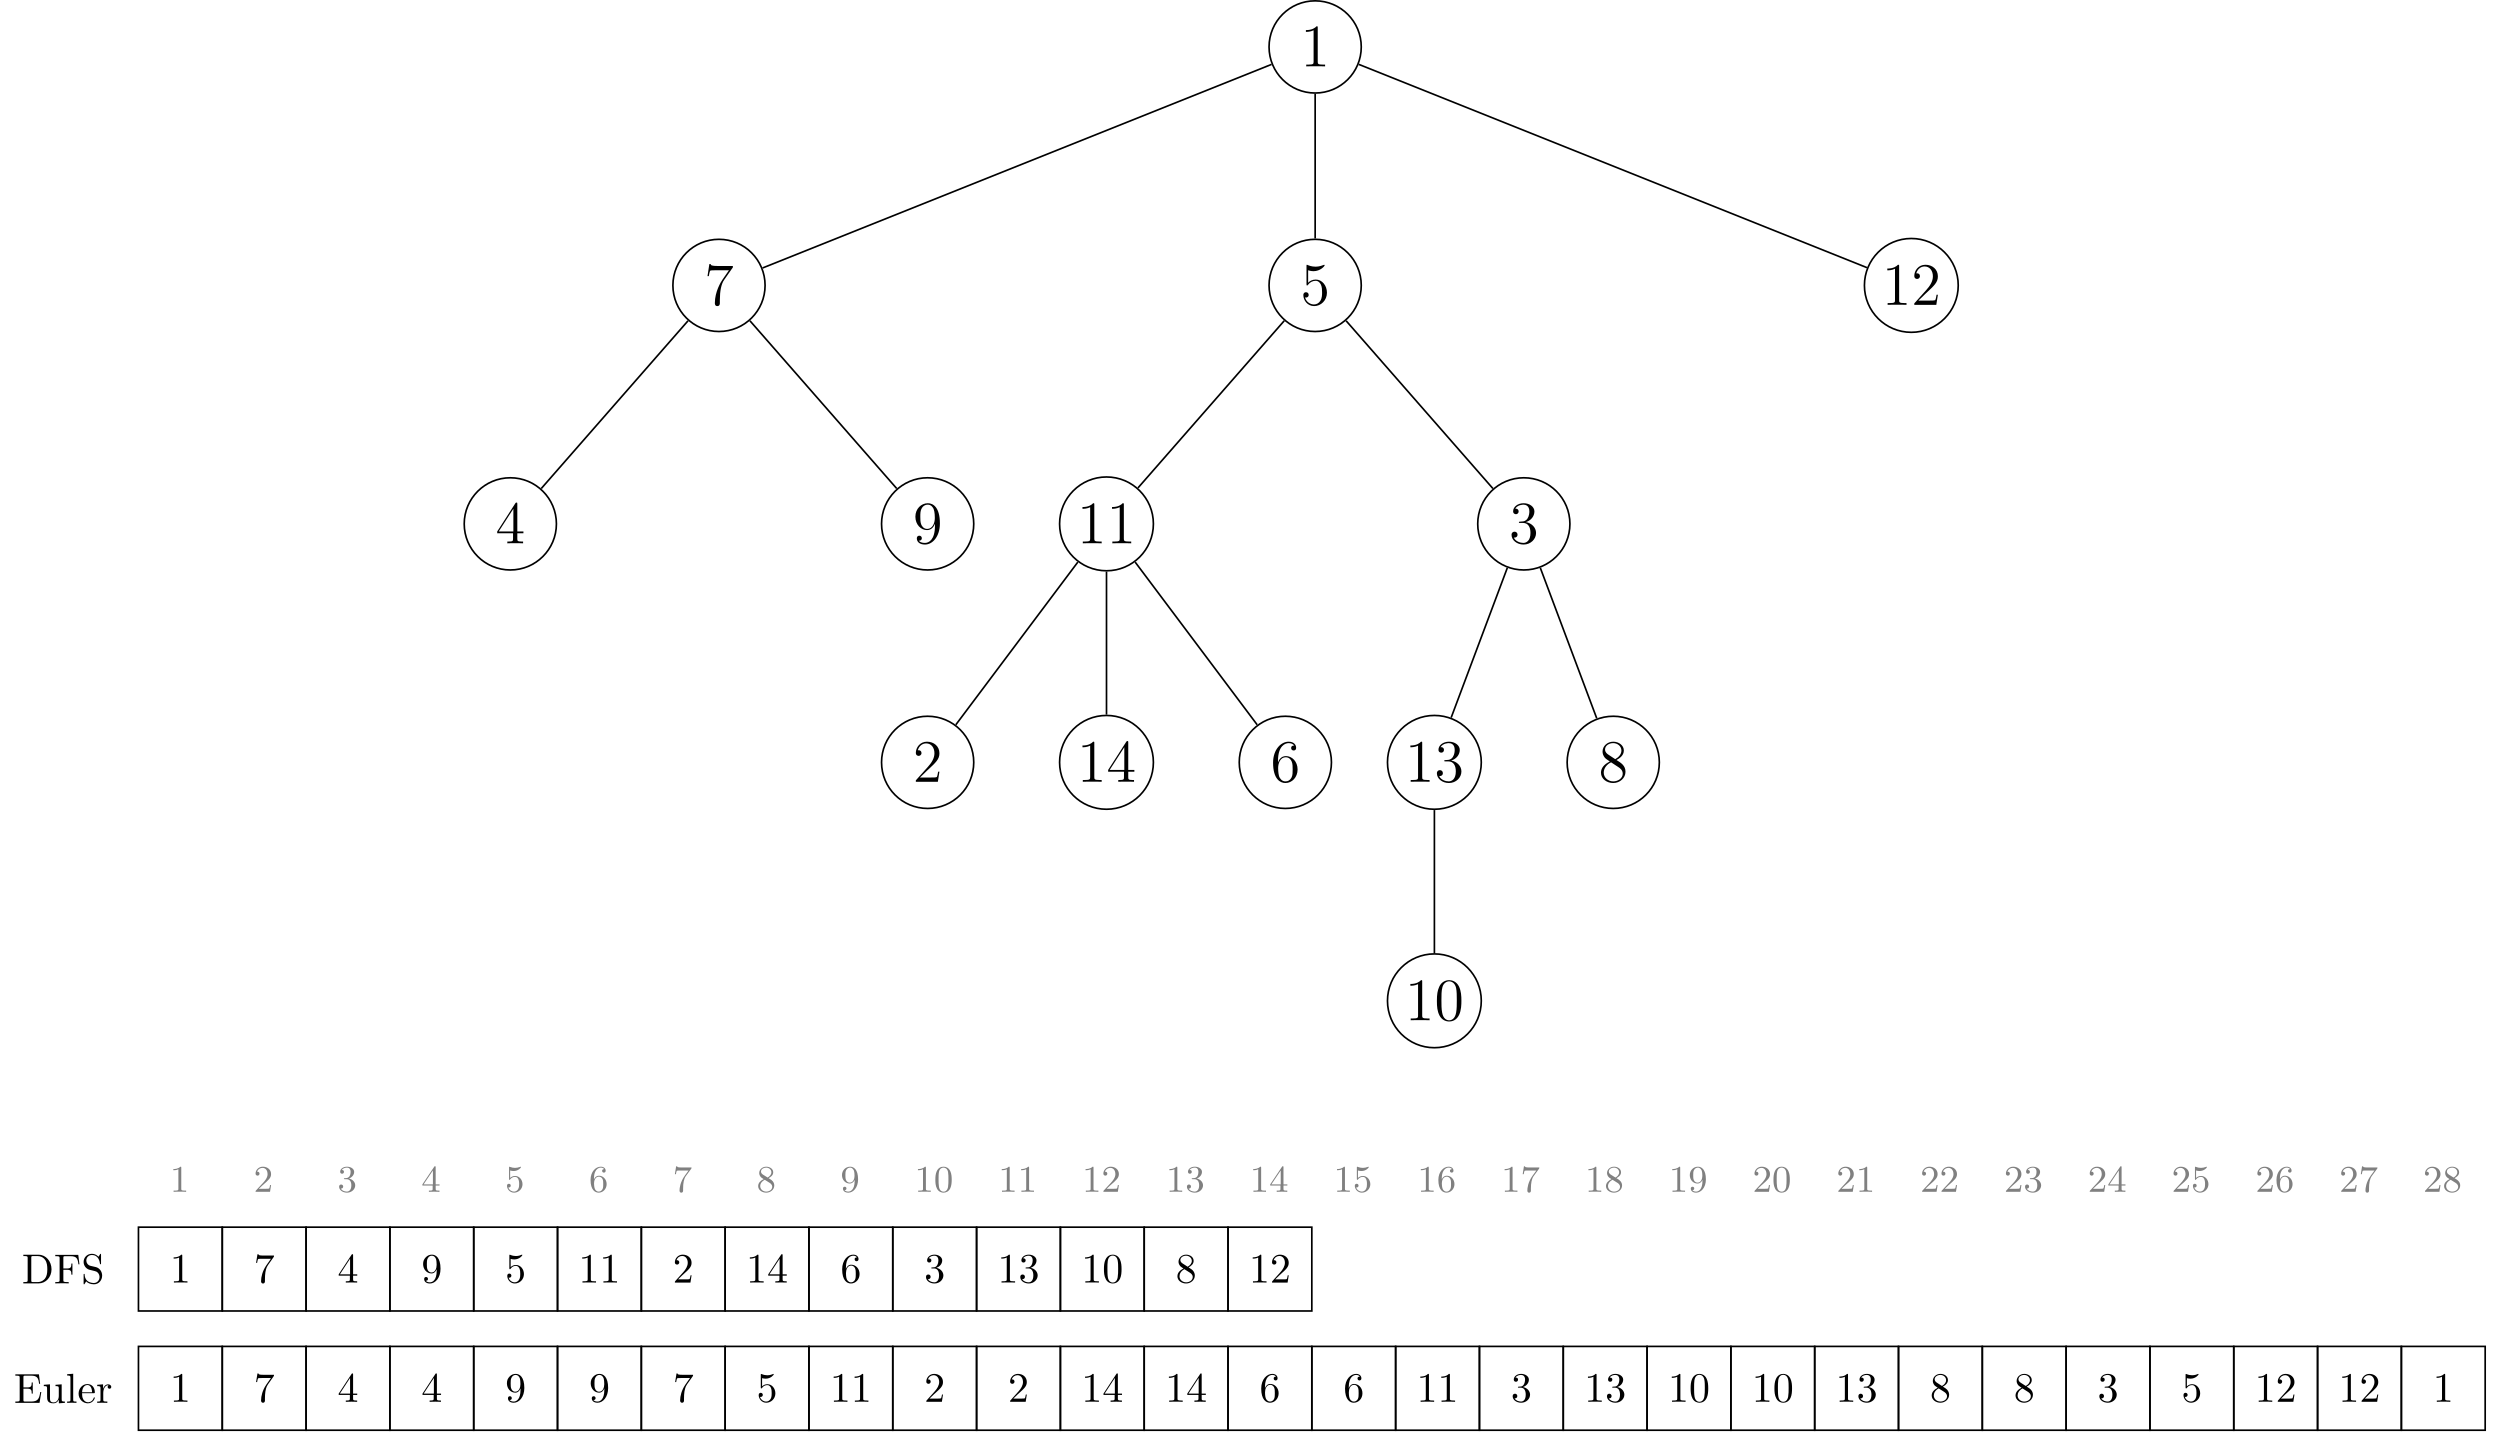 <?xml version="1.0" encoding="UTF-8"?>
<svg xmlns="http://www.w3.org/2000/svg" xmlns:xlink="http://www.w3.org/1999/xlink" width="594.347" height="343.538" viewBox="0 0 594.347 343.538">
<defs>
<g>
<g id="glyph-0-0">
<path d="M 4.125 -9.188 C 4.125 -9.531 4.125 -9.531 3.844 -9.531 C 3.5 -9.156 2.781 -8.625 1.312 -8.625 L 1.312 -8.203 C 1.641 -8.203 2.359 -8.203 3.141 -8.578 L 3.141 -1.109 C 3.141 -0.594 3.094 -0.422 1.844 -0.422 L 1.391 -0.422 L 1.391 0 C 1.781 -0.031 3.172 -0.031 3.641 -0.031 C 4.109 -0.031 5.5 -0.031 5.875 0 L 5.875 -0.422 L 5.438 -0.422 C 4.172 -0.422 4.125 -0.594 4.125 -1.109 Z M 4.125 -9.188 "/>
</g>
<g id="glyph-0-1">
<path d="M 6.812 -8.906 L 6.812 -9.234 L 3.359 -9.234 C 1.625 -9.234 1.594 -9.422 1.531 -9.703 L 1.219 -9.703 L 0.781 -6.828 L 1.094 -6.828 C 1.141 -7.078 1.266 -7.969 1.453 -8.141 C 1.562 -8.219 2.641 -8.219 2.844 -8.219 L 5.875 -8.219 L 4.359 -6.031 C 3.969 -5.484 2.531 -3.125 2.531 -0.438 C 2.531 -0.266 2.531 0.297 3.109 0.297 C 3.719 0.297 3.719 -0.266 3.719 -0.438 L 3.719 -1.156 C 3.719 -3.297 4.062 -4.969 4.734 -5.922 Z M 6.812 -8.906 "/>
</g>
<g id="glyph-0-2">
<path d="M 5.172 -9.344 C 5.172 -9.609 5.172 -9.688 4.984 -9.688 C 4.859 -9.688 4.812 -9.688 4.703 -9.516 L 0.391 -2.812 L 0.391 -2.391 L 4.156 -2.391 L 4.156 -1.094 C 4.156 -0.562 4.125 -0.422 3.078 -0.422 L 2.797 -0.422 L 2.797 0 C 3.125 -0.031 4.266 -0.031 4.656 -0.031 C 5.062 -0.031 6.203 -0.031 6.547 0 L 6.547 -0.422 L 6.25 -0.422 C 5.219 -0.422 5.172 -0.562 5.172 -1.094 L 5.172 -2.391 L 6.625 -2.391 L 6.625 -2.812 L 5.172 -2.812 Z M 4.234 -8.219 L 4.234 -2.812 L 0.75 -2.812 Z M 4.234 -8.219 "/>
</g>
<g id="glyph-0-3">
<path d="M 5.25 -4.172 C 5.25 -0.781 3.75 -0.094 2.891 -0.094 C 2.531 -0.094 1.781 -0.125 1.422 -0.625 L 1.5 -0.625 C 1.609 -0.609 2.125 -0.688 2.125 -1.219 C 2.125 -1.531 1.906 -1.812 1.531 -1.812 C 1.156 -1.812 0.938 -1.562 0.938 -1.188 C 0.938 -0.297 1.656 0.297 2.891 0.297 C 4.688 0.297 6.422 -1.609 6.422 -4.719 C 6.422 -8.578 4.812 -9.531 3.562 -9.531 C 1.984 -9.531 0.594 -8.219 0.594 -6.328 C 0.594 -4.438 1.922 -3.141 3.359 -3.141 C 4.422 -3.141 4.969 -3.922 5.25 -4.641 Z M 3.406 -3.422 C 2.516 -3.422 2.125 -4.156 2 -4.438 C 1.766 -4.984 1.766 -5.672 1.766 -6.312 C 1.766 -7.109 1.766 -7.797 2.141 -8.391 C 2.391 -8.781 2.781 -9.188 3.562 -9.188 C 4.375 -9.188 4.797 -8.484 4.938 -8.141 C 5.219 -7.438 5.219 -6.219 5.219 -6.016 C 5.219 -4.812 4.672 -3.422 3.406 -3.422 Z M 3.406 -3.422 "/>
</g>
<g id="glyph-0-4">
<path d="M 1.844 -8.219 C 2.453 -8.016 2.953 -8 3.109 -8 C 4.734 -8 5.766 -9.188 5.766 -9.391 C 5.766 -9.453 5.734 -9.531 5.656 -9.531 C 5.625 -9.531 5.594 -9.531 5.469 -9.469 C 4.656 -9.125 3.969 -9.078 3.594 -9.078 C 2.656 -9.078 1.984 -9.359 1.703 -9.484 C 1.609 -9.531 1.578 -9.531 1.562 -9.531 C 1.453 -9.531 1.453 -9.438 1.453 -9.203 L 1.453 -4.953 C 1.453 -4.688 1.453 -4.609 1.625 -4.609 C 1.688 -4.609 1.703 -4.625 1.844 -4.797 C 2.25 -5.375 2.922 -5.719 3.641 -5.719 C 4.406 -5.719 4.781 -5.016 4.891 -4.781 C 5.141 -4.219 5.156 -3.516 5.156 -2.969 C 5.156 -2.422 5.156 -1.609 4.75 -0.969 C 4.438 -0.438 3.875 -0.094 3.234 -0.094 C 2.297 -0.094 1.359 -0.734 1.109 -1.781 C 1.172 -1.75 1.266 -1.734 1.328 -1.734 C 1.578 -1.734 1.969 -1.875 1.969 -2.359 C 1.969 -2.766 1.688 -3 1.328 -3 C 1.078 -3 0.703 -2.875 0.703 -2.312 C 0.703 -1.094 1.672 0.297 3.266 0.297 C 4.891 0.297 6.312 -1.062 6.312 -2.891 C 6.312 -4.594 5.156 -6.016 3.656 -6.016 C 2.844 -6.016 2.203 -5.656 1.844 -5.25 Z M 1.844 -8.219 "/>
</g>
<g id="glyph-0-5">
<path d="M 6.312 -2.406 L 6 -2.406 C 5.953 -2.172 5.844 -1.375 5.688 -1.141 C 5.594 -1.016 4.781 -1.016 4.344 -1.016 L 1.688 -1.016 C 2.078 -1.344 2.953 -2.266 3.328 -2.609 C 5.516 -4.625 6.312 -5.359 6.312 -6.781 C 6.312 -8.438 5 -9.531 3.344 -9.531 C 1.672 -9.531 0.703 -8.125 0.703 -6.891 C 0.703 -6.156 1.328 -6.156 1.375 -6.156 C 1.672 -6.156 2.047 -6.375 2.047 -6.828 C 2.047 -7.234 1.781 -7.5 1.375 -7.5 C 1.25 -7.5 1.219 -7.5 1.172 -7.484 C 1.453 -8.469 2.219 -9.125 3.156 -9.125 C 4.375 -9.125 5.125 -8.109 5.125 -6.781 C 5.125 -5.562 4.422 -4.5 3.594 -3.578 L 0.703 -0.344 L 0.703 0 L 5.938 0 Z M 6.312 -2.406 "/>
</g>
<g id="glyph-0-6">
<path d="M 1.766 -4.984 C 1.766 -8.625 3.531 -9.188 4.297 -9.188 C 4.812 -9.188 5.328 -9.031 5.609 -8.609 C 5.438 -8.609 4.891 -8.609 4.891 -8.016 C 4.891 -7.703 5.109 -7.438 5.484 -7.438 C 5.844 -7.438 6.078 -7.641 6.078 -8.062 C 6.078 -8.812 5.531 -9.531 4.281 -9.531 C 2.484 -9.531 0.594 -7.688 0.594 -4.531 C 0.594 -0.594 2.312 0.297 3.531 0.297 C 5.094 0.297 6.422 -1.062 6.422 -2.922 C 6.422 -4.828 5.094 -6.109 3.656 -6.109 C 2.375 -6.109 1.906 -5 1.766 -4.609 Z M 3.531 -0.094 C 2.625 -0.094 2.188 -0.891 2.062 -1.188 C 1.938 -1.562 1.797 -2.266 1.797 -3.266 C 1.797 -4.406 2.312 -5.828 3.594 -5.828 C 4.391 -5.828 4.812 -5.297 5.016 -4.812 C 5.25 -4.281 5.25 -3.562 5.25 -2.938 C 5.25 -2.203 5.25 -1.562 4.984 -1.016 C 4.625 -0.328 4.109 -0.094 3.531 -0.094 Z M 3.531 -0.094 "/>
</g>
<g id="glyph-0-7">
<path d="M 2.641 -5.156 C 2.391 -5.141 2.344 -5.125 2.344 -4.984 C 2.344 -4.844 2.406 -4.844 2.672 -4.844 L 3.328 -4.844 C 4.547 -4.844 5.094 -3.844 5.094 -2.469 C 5.094 -0.594 4.109 -0.094 3.406 -0.094 C 2.719 -0.094 1.547 -0.422 1.141 -1.359 C 1.594 -1.297 2.016 -1.547 2.016 -2.062 C 2.016 -2.484 1.703 -2.766 1.312 -2.766 C 0.969 -2.766 0.594 -2.562 0.594 -2.016 C 0.594 -0.75 1.859 0.297 3.453 0.297 C 5.156 0.297 6.422 -1 6.422 -2.453 C 6.422 -3.766 5.359 -4.812 3.984 -5.047 C 5.234 -5.406 6.031 -6.453 6.031 -7.578 C 6.031 -8.703 4.859 -9.531 3.469 -9.531 C 2.031 -9.531 0.969 -8.656 0.969 -7.609 C 0.969 -7.047 1.422 -6.922 1.641 -6.922 C 1.938 -6.922 2.281 -7.141 2.281 -7.578 C 2.281 -8.031 1.938 -8.234 1.625 -8.234 C 1.531 -8.234 1.5 -8.234 1.469 -8.219 C 2.016 -9.188 3.359 -9.188 3.422 -9.188 C 3.906 -9.188 4.828 -8.984 4.828 -7.578 C 4.828 -7.297 4.797 -6.5 4.375 -5.875 C 3.938 -5.25 3.453 -5.203 3.062 -5.188 Z M 2.641 -5.156 "/>
</g>
<g id="glyph-0-8">
<path d="M 6.422 -4.594 C 6.422 -5.781 6.359 -6.938 5.844 -8.031 C 5.25 -9.219 4.219 -9.531 3.516 -9.531 C 2.688 -9.531 1.656 -9.125 1.141 -7.938 C 0.734 -7.031 0.594 -6.141 0.594 -4.594 C 0.594 -3.203 0.688 -2.156 1.203 -1.141 C 1.766 -0.047 2.75 0.297 3.5 0.297 C 4.75 0.297 5.469 -0.438 5.875 -1.281 C 6.391 -2.359 6.422 -3.766 6.422 -4.594 Z M 3.5 0.016 C 3.047 0.016 2.109 -0.25 1.844 -1.812 C 1.672 -2.672 1.672 -3.766 1.672 -4.766 C 1.672 -5.938 1.672 -7 1.906 -7.844 C 2.156 -8.812 2.891 -9.25 3.5 -9.25 C 4.047 -9.25 4.875 -8.922 5.156 -7.688 C 5.328 -6.875 5.328 -5.734 5.328 -4.766 C 5.328 -3.797 5.328 -2.719 5.172 -1.844 C 4.906 -0.266 4 0.016 3.5 0.016 Z M 3.5 0.016 "/>
</g>
<g id="glyph-0-9">
<path d="M 4.281 -5.172 C 4.984 -5.562 6.031 -6.219 6.031 -7.438 C 6.031 -8.672 4.828 -9.531 3.516 -9.531 C 2.094 -9.531 0.969 -8.484 0.969 -7.188 C 0.969 -6.703 1.125 -6.203 1.516 -5.719 C 1.672 -5.531 1.688 -5.516 2.703 -4.812 C 1.312 -4.172 0.594 -3.219 0.594 -2.172 C 0.594 -0.641 2.031 0.297 3.5 0.297 C 5.094 0.297 6.422 -0.875 6.422 -2.375 C 6.422 -3.844 5.391 -4.484 4.281 -5.172 Z M 2.328 -6.469 C 2.141 -6.594 1.562 -6.969 1.562 -7.672 C 1.562 -8.609 2.531 -9.188 3.5 -9.188 C 4.531 -9.188 5.453 -8.453 5.453 -7.422 C 5.453 -6.547 4.812 -5.844 3.984 -5.375 Z M 3 -4.625 L 4.734 -3.484 C 5.109 -3.234 5.766 -2.797 5.766 -1.922 C 5.766 -0.828 4.656 -0.094 3.516 -0.094 C 2.297 -0.094 1.25 -0.969 1.25 -2.172 C 1.25 -3.281 2.062 -4.188 3 -4.625 Z M 3 -4.625 "/>
</g>
<g id="glyph-1-0">
<path d="M 2.719 -5.734 C 2.719 -5.953 2.719 -5.969 2.5 -5.969 C 1.938 -5.406 1.109 -5.406 0.828 -5.406 L 0.828 -5.125 C 1 -5.125 1.547 -5.125 2.031 -5.359 L 2.031 -0.719 C 2.031 -0.391 2.016 -0.281 1.172 -0.281 L 0.891 -0.281 L 0.891 0 C 1.203 -0.031 2.016 -0.031 2.375 -0.031 C 2.75 -0.031 3.547 -0.031 3.875 0 L 3.875 -0.281 L 3.594 -0.281 C 2.75 -0.281 2.719 -0.391 2.719 -0.719 Z M 2.719 -5.734 "/>
</g>
<g id="glyph-1-1">
<path d="M 4.141 -1.594 L 3.891 -1.594 C 3.875 -1.469 3.797 -0.938 3.688 -0.797 C 3.625 -0.719 3.016 -0.719 2.828 -0.719 L 1.234 -0.719 L 2.125 -1.562 C 3.594 -2.828 4.141 -3.312 4.141 -4.219 C 4.141 -5.25 3.297 -5.969 2.188 -5.969 C 1.156 -5.969 0.453 -5.156 0.453 -4.344 C 0.453 -3.891 0.844 -3.844 0.922 -3.844 C 1.125 -3.844 1.391 -3.984 1.391 -4.312 C 1.391 -4.578 1.203 -4.781 0.922 -4.781 C 0.875 -4.781 0.859 -4.781 0.812 -4.766 C 1.031 -5.406 1.609 -5.688 2.094 -5.688 C 3 -5.688 3.312 -4.844 3.312 -4.219 C 3.312 -3.312 2.625 -2.562 2.203 -2.094 L 0.562 -0.328 C 0.453 -0.219 0.453 -0.203 0.453 0 L 3.891 0 Z M 4.141 -1.594 "/>
</g>
<g id="glyph-1-2">
<path d="M 2.734 -3.156 C 3.562 -3.469 3.969 -4.125 3.969 -4.75 C 3.969 -5.438 3.203 -5.969 2.266 -5.969 C 1.344 -5.969 0.641 -5.438 0.641 -4.766 C 0.641 -4.469 0.828 -4.297 1.094 -4.297 C 1.359 -4.297 1.547 -4.484 1.547 -4.75 C 1.547 -5.062 1.328 -5.188 1.016 -5.188 C 1.25 -5.562 1.797 -5.75 2.25 -5.75 C 2.984 -5.75 3.125 -5.156 3.125 -4.734 C 3.125 -4.469 3.078 -4.031 2.859 -3.688 C 2.578 -3.297 2.266 -3.281 2 -3.25 C 1.781 -3.234 1.766 -3.234 1.688 -3.234 C 1.609 -3.234 1.531 -3.219 1.531 -3.125 C 1.531 -3 1.609 -3 1.766 -3 L 2.172 -3 C 2.953 -3 3.297 -2.375 3.297 -1.531 C 3.297 -0.375 2.688 -0.047 2.234 -0.047 C 2.062 -0.047 1.188 -0.094 0.797 -0.766 C 1.109 -0.719 1.359 -0.938 1.359 -1.25 C 1.359 -1.547 1.141 -1.734 0.875 -1.734 C 0.656 -1.734 0.391 -1.594 0.391 -1.219 C 0.391 -0.422 1.219 0.203 2.266 0.203 C 3.375 0.203 4.219 -0.609 4.219 -1.531 C 4.219 -2.312 3.594 -2.969 2.734 -3.156 Z M 2.734 -3.156 "/>
</g>
<g id="glyph-1-3">
<path d="M 0.266 -1.766 L 0.266 -1.484 L 2.703 -1.484 L 2.703 -0.703 C 2.703 -0.375 2.688 -0.281 2.016 -0.281 L 1.812 -0.281 L 1.812 0 C 2.375 -0.031 3 -0.031 3.062 -0.031 C 3.109 -0.031 3.766 -0.031 4.328 0 L 4.328 -0.281 L 4.125 -0.281 C 3.453 -0.281 3.422 -0.375 3.422 -0.703 L 3.422 -1.484 L 4.344 -1.484 L 4.344 -1.766 L 3.422 -1.766 L 3.422 -5.828 C 3.422 -6.016 3.422 -6.078 3.25 -6.078 C 3.141 -6.078 3.141 -6.062 3.062 -5.938 Z M 0.547 -1.766 L 2.766 -5.078 L 2.766 -1.766 Z M 0.547 -1.766 "/>
</g>
<g id="glyph-1-4">
<path d="M 0.938 -3.094 C 0.938 -2.938 0.938 -2.828 1.062 -2.828 C 1.125 -2.828 1.156 -2.875 1.203 -2.953 C 1.484 -3.328 1.906 -3.547 2.375 -3.547 C 3.344 -3.547 3.344 -2.156 3.344 -1.844 C 3.344 -1.562 3.344 -1 3.078 -0.594 C 2.844 -0.219 2.469 -0.047 2.109 -0.047 C 1.594 -0.047 0.984 -0.391 0.766 -1.047 C 0.781 -1.047 0.828 -1.031 0.891 -1.031 C 1.078 -1.031 1.344 -1.141 1.344 -1.469 C 1.344 -1.75 1.141 -1.906 0.891 -1.906 C 0.703 -1.906 0.453 -1.797 0.453 -1.438 C 0.453 -0.625 1.141 0.203 2.141 0.203 C 3.219 0.203 4.141 -0.688 4.141 -1.797 C 4.141 -2.875 3.375 -3.766 2.391 -3.766 C 1.969 -3.766 1.531 -3.625 1.203 -3.297 L 1.203 -5.062 C 1.484 -4.984 1.766 -4.938 2.031 -4.938 C 3.141 -4.938 3.781 -5.734 3.781 -5.859 C 3.781 -5.938 3.734 -5.969 3.688 -5.969 C 3.672 -5.969 3.656 -5.969 3.562 -5.922 C 3.141 -5.766 2.734 -5.688 2.359 -5.688 C 1.969 -5.688 1.562 -5.766 1.156 -5.922 C 1.062 -5.969 1.047 -5.969 1.047 -5.969 C 0.938 -5.969 0.938 -5.891 0.938 -5.734 Z M 0.938 -3.094 "/>
</g>
<g id="glyph-1-5">
<path d="M 1.203 -2.969 C 1.203 -3.891 1.297 -4.391 1.547 -4.859 C 1.719 -5.234 2.156 -5.75 2.828 -5.75 C 3 -5.75 3.422 -5.719 3.625 -5.391 C 3.297 -5.391 3.141 -5.219 3.141 -4.984 C 3.141 -4.75 3.312 -4.562 3.562 -4.562 C 3.812 -4.562 3.984 -4.734 3.984 -5 C 3.984 -5.5 3.625 -5.969 2.812 -5.969 C 1.656 -5.969 0.391 -4.828 0.391 -2.828 C 0.391 -0.406 1.484 0.203 2.328 0.203 C 3.312 0.203 4.219 -0.641 4.219 -1.828 C 4.219 -2.953 3.391 -3.828 2.375 -3.828 C 1.844 -3.828 1.453 -3.5 1.203 -2.969 Z M 2.312 -0.047 C 1.797 -0.047 1.5 -0.469 1.406 -0.734 C 1.234 -1.141 1.219 -1.891 1.219 -2.031 C 1.219 -2.625 1.5 -3.594 2.359 -3.594 C 2.5 -3.594 2.938 -3.594 3.234 -3.047 C 3.406 -2.703 3.406 -2.266 3.406 -1.828 C 3.406 -1.406 3.406 -0.953 3.234 -0.625 C 2.953 -0.109 2.562 -0.047 2.312 -0.047 Z M 2.312 -0.047 "/>
</g>
<g id="glyph-1-6">
<path d="M 4.391 -5.469 C 4.469 -5.562 4.469 -5.594 4.469 -5.781 L 2.25 -5.781 C 1.109 -5.781 1.078 -5.891 1.062 -6.062 L 0.812 -6.062 L 0.516 -4.188 L 0.766 -4.188 C 0.797 -4.391 0.875 -4.891 0.984 -5 C 1.047 -5.062 1.766 -5.062 1.891 -5.062 L 3.766 -5.062 L 2.906 -3.891 C 1.734 -2.281 1.625 -0.812 1.625 -0.312 C 1.625 -0.203 1.625 0.203 2.047 0.203 C 2.469 0.203 2.469 -0.203 2.469 -0.312 L 2.469 -0.75 C 2.469 -2.078 2.656 -3.109 3.141 -3.766 Z M 4.391 -5.469 "/>
</g>
<g id="glyph-1-7">
<path d="M 1.547 -4.078 C 1.281 -4.25 1.062 -4.484 1.062 -4.812 C 1.062 -5.406 1.688 -5.75 2.281 -5.75 C 2.984 -5.75 3.531 -5.266 3.531 -4.641 C 3.531 -4.016 3 -3.594 2.641 -3.391 Z M 2.859 -3.25 C 3.312 -3.469 3.969 -3.906 3.969 -4.641 C 3.969 -5.484 3.125 -5.969 2.312 -5.969 C 1.375 -5.969 0.641 -5.297 0.641 -4.469 C 0.641 -4.141 0.766 -3.812 0.984 -3.547 C 1.125 -3.375 1.188 -3.344 1.703 -3.016 C 0.922 -2.641 0.391 -2.094 0.391 -1.359 C 0.391 -0.406 1.328 0.203 2.297 0.203 C 3.344 0.203 4.219 -0.531 4.219 -1.5 C 4.219 -2.375 3.547 -2.812 3.328 -2.953 C 3.234 -3.016 2.969 -3.188 2.859 -3.25 Z M 1.953 -2.859 L 3.078 -2.156 C 3.281 -2.031 3.734 -1.734 3.734 -1.188 C 3.734 -0.484 3.016 -0.047 2.312 -0.047 C 1.531 -0.047 0.875 -0.609 0.875 -1.359 C 0.875 -2 1.312 -2.531 1.953 -2.859 Z M 1.953 -2.859 "/>
</g>
<g id="glyph-1-8">
<path d="M 3.406 -2.828 L 3.406 -2.625 C 3.406 -0.438 2.406 -0.047 1.891 -0.047 C 1.688 -0.047 1.234 -0.094 1 -0.391 L 1.031 -0.391 C 1.109 -0.375 1.453 -0.438 1.453 -0.797 C 1.453 -1.031 1.297 -1.203 1.047 -1.203 C 0.797 -1.203 0.625 -1.047 0.625 -0.781 C 0.625 -0.188 1.094 0.203 1.906 0.203 C 3.062 0.203 4.219 -0.984 4.219 -2.953 C 4.219 -5.375 3.141 -5.969 2.328 -5.969 C 1.297 -5.969 0.391 -5.141 0.391 -3.969 C 0.391 -2.828 1.203 -1.969 2.219 -1.969 C 2.875 -1.969 3.234 -2.438 3.406 -2.828 Z M 2.25 -2.188 C 2.094 -2.188 1.656 -2.188 1.375 -2.75 C 1.203 -3.078 1.203 -3.531 1.203 -3.953 C 1.203 -4.391 1.203 -4.828 1.391 -5.172 C 1.656 -5.625 2.016 -5.75 2.328 -5.75 C 2.938 -5.75 3.188 -5.125 3.219 -5.047 C 3.344 -4.703 3.375 -4.156 3.375 -3.781 C 3.375 -3.125 3.078 -2.188 2.25 -2.188 Z M 2.25 -2.188 "/>
</g>
<g id="glyph-1-9">
<path d="M 4.25 -2.875 C 4.25 -3.469 4.219 -4.25 3.906 -4.922 C 3.5 -5.766 2.828 -5.969 2.312 -5.969 C 1.766 -5.969 1.078 -5.766 0.688 -4.891 C 0.406 -4.281 0.359 -3.547 0.359 -2.875 C 0.359 -2.281 0.375 -1.422 0.766 -0.703 C 1.188 0.047 1.891 0.203 2.297 0.203 C 2.875 0.203 3.547 -0.047 3.922 -0.875 C 4.188 -1.484 4.25 -2.156 4.25 -2.875 Z M 2.312 -0.031 C 2.031 -0.031 1.391 -0.156 1.219 -1.172 C 1.125 -1.688 1.125 -2.469 1.125 -2.984 C 1.125 -3.594 1.125 -4.297 1.234 -4.797 C 1.422 -5.594 1.984 -5.75 2.297 -5.75 C 2.641 -5.75 3.203 -5.562 3.375 -4.734 C 3.469 -4.25 3.469 -3.547 3.469 -2.984 C 3.469 -2.422 3.469 -1.672 3.375 -1.141 C 3.188 -0.109 2.531 -0.031 2.312 -0.031 Z M 2.312 -0.031 "/>
</g>
<g id="glyph-2-0">
<path d="M 0.344 -6.812 L 0.344 -6.5 L 0.594 -6.5 C 1.359 -6.5 1.375 -6.391 1.375 -6.031 L 1.375 -0.781 C 1.375 -0.422 1.359 -0.312 0.594 -0.312 L 0.344 -0.312 L 0.344 0 L 4 0 C 5.672 0 7.047 -1.469 7.047 -3.344 C 7.047 -5.25 5.703 -6.812 4 -6.812 Z M 2.719 -0.312 C 2.25 -0.312 2.234 -0.375 2.234 -0.703 L 2.234 -6.094 C 2.234 -6.438 2.25 -6.5 2.719 -6.5 L 3.719 -6.5 C 4.344 -6.5 5.031 -6.281 5.531 -5.578 C 5.969 -4.984 6.047 -4.125 6.047 -3.344 C 6.047 -2.25 5.859 -1.641 5.5 -1.156 C 5.297 -0.891 4.734 -0.312 3.734 -0.312 Z M 2.719 -0.312 "/>
</g>
<g id="glyph-2-1">
<path d="M 5.797 -6.781 L 0.328 -6.781 L 0.328 -6.469 L 0.562 -6.469 C 1.328 -6.469 1.359 -6.359 1.359 -6 L 1.359 -0.781 C 1.359 -0.422 1.328 -0.312 0.562 -0.312 L 0.328 -0.312 L 0.328 0 C 0.672 -0.031 1.453 -0.031 1.844 -0.031 C 2.25 -0.031 3.156 -0.031 3.516 0 L 3.516 -0.312 L 3.188 -0.312 C 2.25 -0.312 2.25 -0.438 2.25 -0.781 L 2.25 -3.234 L 3.094 -3.234 C 4.062 -3.234 4.156 -2.922 4.156 -2.078 L 4.406 -2.078 L 4.406 -4.719 L 4.156 -4.719 C 4.156 -3.875 4.062 -3.547 3.094 -3.547 L 2.25 -3.547 L 2.25 -6.078 C 2.25 -6.406 2.266 -6.469 2.734 -6.469 L 3.922 -6.469 C 5.422 -6.469 5.672 -5.906 5.828 -4.531 L 6.078 -4.531 Z M 5.797 -6.781 "/>
</g>
<g id="glyph-2-2">
<path d="M 3.484 -3.875 L 2.203 -4.172 C 1.578 -4.328 1.203 -4.859 1.203 -5.438 C 1.203 -6.141 1.734 -6.75 2.516 -6.75 C 4.172 -6.75 4.391 -5.109 4.453 -4.672 C 4.469 -4.609 4.469 -4.547 4.578 -4.547 C 4.703 -4.547 4.703 -4.594 4.703 -4.781 L 4.703 -6.781 C 4.703 -6.953 4.703 -7.031 4.594 -7.031 C 4.531 -7.031 4.516 -7.016 4.453 -6.891 L 4.094 -6.328 C 3.797 -6.625 3.391 -7.031 2.5 -7.031 C 1.391 -7.031 0.562 -6.156 0.562 -5.094 C 0.562 -4.266 1.094 -3.531 1.859 -3.266 C 1.969 -3.234 2.484 -3.109 3.188 -2.938 C 3.453 -2.875 3.75 -2.797 4.031 -2.438 C 4.234 -2.172 4.344 -1.844 4.344 -1.516 C 4.344 -0.812 3.844 -0.094 3 -0.094 C 2.719 -0.094 1.953 -0.141 1.422 -0.625 C 0.844 -1.172 0.812 -1.797 0.812 -2.156 C 0.797 -2.266 0.719 -2.266 0.688 -2.266 C 0.562 -2.266 0.562 -2.188 0.562 -2.016 L 0.562 -0.016 C 0.562 0.156 0.562 0.219 0.672 0.219 C 0.734 0.219 0.75 0.203 0.812 0.094 C 0.812 0.078 0.844 0.047 1.172 -0.484 C 1.484 -0.141 2.125 0.219 3.016 0.219 C 4.172 0.219 4.969 -0.75 4.969 -1.859 C 4.969 -2.844 4.312 -3.672 3.484 -3.875 Z M 3.484 -3.875 "/>
</g>
<g id="glyph-2-3">
<path d="M 2.938 -6.375 C 2.938 -6.625 2.938 -6.641 2.703 -6.641 C 2.078 -6 1.203 -6 0.891 -6 L 0.891 -5.688 C 1.094 -5.688 1.672 -5.688 2.188 -5.953 L 2.188 -0.781 C 2.188 -0.422 2.156 -0.312 1.266 -0.312 L 0.953 -0.312 L 0.953 0 C 1.297 -0.031 2.156 -0.031 2.562 -0.031 C 2.953 -0.031 3.828 -0.031 4.172 0 L 4.172 -0.312 L 3.859 -0.312 C 2.953 -0.312 2.938 -0.422 2.938 -0.781 Z M 2.938 -6.375 "/>
</g>
<g id="glyph-2-4">
<path d="M 4.75 -6.078 C 4.828 -6.188 4.828 -6.203 4.828 -6.422 L 2.406 -6.422 C 1.203 -6.422 1.172 -6.547 1.141 -6.734 L 0.891 -6.734 L 0.562 -4.688 L 0.812 -4.688 C 0.844 -4.844 0.922 -5.469 1.062 -5.594 C 1.125 -5.656 1.906 -5.656 2.031 -5.656 L 4.094 -5.656 C 3.984 -5.5 3.203 -4.406 2.984 -4.078 C 2.078 -2.734 1.75 -1.344 1.75 -0.328 C 1.75 -0.234 1.75 0.219 2.219 0.219 C 2.672 0.219 2.672 -0.234 2.672 -0.328 L 2.672 -0.844 C 2.672 -1.391 2.703 -1.938 2.781 -2.469 C 2.828 -2.703 2.953 -3.562 3.406 -4.172 Z M 4.75 -6.078 "/>
</g>
<g id="glyph-2-5">
<path d="M 2.938 -1.641 L 2.938 -0.781 C 2.938 -0.422 2.906 -0.312 2.172 -0.312 L 1.969 -0.312 L 1.969 0 C 2.375 -0.031 2.891 -0.031 3.312 -0.031 C 3.734 -0.031 4.25 -0.031 4.672 0 L 4.672 -0.312 L 4.453 -0.312 C 3.719 -0.312 3.703 -0.422 3.703 -0.781 L 3.703 -1.641 L 4.688 -1.641 L 4.688 -1.953 L 3.703 -1.953 L 3.703 -6.484 C 3.703 -6.688 3.703 -6.75 3.531 -6.75 C 3.453 -6.75 3.422 -6.75 3.344 -6.625 L 0.281 -1.953 L 0.281 -1.641 Z M 2.984 -1.953 L 0.562 -1.953 L 2.984 -5.672 Z M 2.984 -1.953 "/>
</g>
<g id="glyph-2-6">
<path d="M 3.656 -3.172 L 3.656 -2.844 C 3.656 -0.516 2.625 -0.062 2.047 -0.062 C 1.875 -0.062 1.328 -0.078 1.062 -0.422 C 1.5 -0.422 1.578 -0.703 1.578 -0.875 C 1.578 -1.188 1.344 -1.328 1.125 -1.328 C 0.969 -1.328 0.672 -1.25 0.672 -0.859 C 0.672 -0.188 1.203 0.219 2.047 0.219 C 3.344 0.219 4.562 -1.141 4.562 -3.281 C 4.562 -5.969 3.406 -6.641 2.516 -6.641 C 1.969 -6.641 1.484 -6.453 1.062 -6.016 C 0.641 -5.562 0.422 -5.141 0.422 -4.391 C 0.422 -3.156 1.297 -2.172 2.406 -2.172 C 3.016 -2.172 3.422 -2.594 3.656 -3.172 Z M 2.422 -2.406 C 2.266 -2.406 1.797 -2.406 1.5 -3.031 C 1.312 -3.406 1.312 -3.891 1.312 -4.391 C 1.312 -4.922 1.312 -5.391 1.531 -5.766 C 1.797 -6.266 2.172 -6.391 2.516 -6.391 C 2.984 -6.391 3.312 -6.047 3.484 -5.609 C 3.594 -5.281 3.641 -4.656 3.641 -4.203 C 3.641 -3.375 3.297 -2.406 2.422 -2.406 Z M 2.422 -2.406 "/>
</g>
<g id="glyph-2-7">
<path d="M 4.469 -2 C 4.469 -3.188 3.656 -4.188 2.578 -4.188 C 2.109 -4.188 1.672 -4.031 1.312 -3.672 L 1.312 -5.625 C 1.516 -5.562 1.844 -5.5 2.156 -5.5 C 3.391 -5.5 4.094 -6.406 4.094 -6.531 C 4.094 -6.594 4.062 -6.641 3.984 -6.641 C 3.984 -6.641 3.953 -6.641 3.906 -6.609 C 3.703 -6.516 3.219 -6.312 2.547 -6.312 C 2.156 -6.312 1.688 -6.391 1.219 -6.594 C 1.141 -6.625 1.125 -6.625 1.109 -6.625 C 1 -6.625 1 -6.547 1 -6.391 L 1 -3.438 C 1 -3.266 1 -3.188 1.141 -3.188 C 1.219 -3.188 1.234 -3.203 1.281 -3.266 C 1.391 -3.422 1.75 -3.969 2.562 -3.969 C 3.078 -3.969 3.328 -3.516 3.406 -3.328 C 3.562 -2.953 3.594 -2.578 3.594 -2.078 C 3.594 -1.719 3.594 -1.125 3.344 -0.703 C 3.109 -0.312 2.734 -0.062 2.281 -0.062 C 1.562 -0.062 0.984 -0.594 0.812 -1.172 C 0.844 -1.172 0.875 -1.156 0.984 -1.156 C 1.312 -1.156 1.484 -1.406 1.484 -1.641 C 1.484 -1.891 1.312 -2.141 0.984 -2.141 C 0.844 -2.141 0.5 -2.062 0.5 -1.609 C 0.5 -0.75 1.188 0.219 2.297 0.219 C 3.453 0.219 4.469 -0.734 4.469 -2 Z M 4.469 -2 "/>
</g>
<g id="glyph-2-8">
<path d="M 1.266 -0.766 L 2.328 -1.797 C 3.875 -3.172 4.469 -3.703 4.469 -4.703 C 4.469 -5.844 3.578 -6.641 2.359 -6.641 C 1.234 -6.641 0.5 -5.719 0.5 -4.828 C 0.5 -4.281 1 -4.281 1.031 -4.281 C 1.203 -4.281 1.547 -4.391 1.547 -4.812 C 1.547 -5.062 1.359 -5.328 1.016 -5.328 C 0.938 -5.328 0.922 -5.328 0.891 -5.312 C 1.109 -5.969 1.656 -6.328 2.234 -6.328 C 3.141 -6.328 3.562 -5.516 3.562 -4.703 C 3.562 -3.906 3.078 -3.125 2.516 -2.5 L 0.609 -0.375 C 0.5 -0.266 0.5 -0.234 0.5 0 L 4.203 0 L 4.469 -1.734 L 4.234 -1.734 C 4.172 -1.438 4.109 -1 4 -0.844 C 3.938 -0.766 3.281 -0.766 3.062 -0.766 Z M 1.266 -0.766 "/>
</g>
<g id="glyph-2-9">
<path d="M 1.312 -3.266 L 1.312 -3.516 C 1.312 -6.031 2.547 -6.391 3.062 -6.391 C 3.297 -6.391 3.719 -6.328 3.938 -5.984 C 3.781 -5.984 3.391 -5.984 3.391 -5.547 C 3.391 -5.234 3.625 -5.078 3.844 -5.078 C 4 -5.078 4.312 -5.172 4.312 -5.562 C 4.312 -6.156 3.875 -6.641 3.047 -6.641 C 1.766 -6.641 0.422 -5.359 0.422 -3.156 C 0.422 -0.484 1.578 0.219 2.5 0.219 C 3.609 0.219 4.562 -0.719 4.562 -2.031 C 4.562 -3.297 3.672 -4.25 2.562 -4.25 C 1.891 -4.25 1.516 -3.75 1.312 -3.266 Z M 2.5 -0.062 C 1.875 -0.062 1.578 -0.656 1.516 -0.812 C 1.328 -1.281 1.328 -2.078 1.328 -2.25 C 1.328 -3.031 1.656 -4.031 2.547 -4.031 C 2.719 -4.031 3.172 -4.031 3.484 -3.406 C 3.656 -3.047 3.656 -2.531 3.656 -2.047 C 3.656 -1.562 3.656 -1.062 3.484 -0.703 C 3.188 -0.109 2.734 -0.062 2.5 -0.062 Z M 2.5 -0.062 "/>
</g>
<g id="glyph-2-10">
<path d="M 2.891 -3.516 C 3.703 -3.781 4.281 -4.469 4.281 -5.266 C 4.281 -6.078 3.406 -6.641 2.453 -6.641 C 1.453 -6.641 0.688 -6.047 0.688 -5.281 C 0.688 -4.953 0.906 -4.766 1.203 -4.766 C 1.5 -4.766 1.703 -4.984 1.703 -5.281 C 1.703 -5.766 1.234 -5.766 1.094 -5.766 C 1.391 -6.266 2.047 -6.391 2.406 -6.391 C 2.828 -6.391 3.375 -6.172 3.375 -5.281 C 3.375 -5.156 3.344 -4.578 3.094 -4.141 C 2.797 -3.656 2.453 -3.625 2.203 -3.625 C 2.125 -3.609 1.891 -3.594 1.812 -3.594 C 1.734 -3.578 1.672 -3.562 1.672 -3.469 C 1.672 -3.359 1.734 -3.359 1.906 -3.359 L 2.344 -3.359 C 3.156 -3.359 3.531 -2.688 3.531 -1.703 C 3.531 -0.344 2.844 -0.062 2.406 -0.062 C 1.969 -0.062 1.219 -0.234 0.875 -0.812 C 1.219 -0.766 1.531 -0.984 1.531 -1.359 C 1.531 -1.719 1.266 -1.922 0.984 -1.922 C 0.734 -1.922 0.422 -1.781 0.422 -1.344 C 0.422 -0.438 1.344 0.219 2.438 0.219 C 3.656 0.219 4.562 -0.688 4.562 -1.703 C 4.562 -2.516 3.922 -3.297 2.891 -3.516 Z M 2.891 -3.516 "/>
</g>
<g id="glyph-2-11">
<path d="M 4.578 -3.188 C 4.578 -3.984 4.531 -4.781 4.188 -5.516 C 3.734 -6.484 2.906 -6.641 2.5 -6.641 C 1.891 -6.641 1.172 -6.375 0.75 -5.453 C 0.438 -4.766 0.391 -3.984 0.391 -3.188 C 0.391 -2.438 0.422 -1.547 0.844 -0.781 C 1.266 0.016 2 0.219 2.484 0.219 C 3.016 0.219 3.781 0.016 4.219 -0.938 C 4.531 -1.625 4.578 -2.406 4.578 -3.188 Z M 2.484 0 C 2.094 0 1.5 -0.25 1.328 -1.203 C 1.219 -1.797 1.219 -2.719 1.219 -3.312 C 1.219 -3.953 1.219 -4.609 1.297 -5.141 C 1.484 -6.328 2.234 -6.422 2.484 -6.422 C 2.812 -6.422 3.469 -6.234 3.656 -5.25 C 3.766 -4.688 3.766 -3.938 3.766 -3.312 C 3.766 -2.562 3.766 -1.891 3.656 -1.25 C 3.5 -0.297 2.938 0 2.484 0 Z M 2.484 0 "/>
</g>
<g id="glyph-2-12">
<path d="M 1.625 -4.562 C 1.172 -4.859 1.125 -5.188 1.125 -5.359 C 1.125 -5.969 1.781 -6.391 2.484 -6.391 C 3.203 -6.391 3.844 -5.875 3.844 -5.156 C 3.844 -4.578 3.453 -4.109 2.859 -3.766 Z M 3.078 -3.609 C 3.797 -3.984 4.281 -4.5 4.281 -5.156 C 4.281 -6.078 3.406 -6.641 2.5 -6.641 C 1.5 -6.641 0.688 -5.906 0.688 -4.969 C 0.688 -4.797 0.703 -4.344 1.125 -3.875 C 1.234 -3.766 1.609 -3.516 1.859 -3.344 C 1.281 -3.047 0.422 -2.5 0.422 -1.5 C 0.422 -0.453 1.438 0.219 2.484 0.219 C 3.609 0.219 4.562 -0.609 4.562 -1.672 C 4.562 -2.031 4.453 -2.484 4.062 -2.906 C 3.875 -3.109 3.719 -3.203 3.078 -3.609 Z M 2.078 -3.188 L 3.312 -2.406 C 3.594 -2.219 4.062 -1.922 4.062 -1.312 C 4.062 -0.578 3.312 -0.062 2.5 -0.062 C 1.641 -0.062 0.922 -0.672 0.922 -1.5 C 0.922 -2.078 1.234 -2.719 2.078 -3.188 Z M 2.078 -3.188 "/>
</g>
<g id="glyph-2-13">
<path d="M 1.359 -0.781 C 1.359 -0.422 1.328 -0.312 0.562 -0.312 L 0.328 -0.312 L 0.328 0 L 6.078 0 L 6.5 -2.578 L 6.25 -2.578 C 6 -1.031 5.766 -0.312 4.062 -0.312 L 2.734 -0.312 C 2.266 -0.312 2.25 -0.375 2.25 -0.703 L 2.25 -3.375 L 3.141 -3.375 C 4.109 -3.375 4.219 -3.047 4.219 -2.203 L 4.469 -2.203 L 4.469 -4.844 L 4.219 -4.844 C 4.219 -3.984 4.109 -3.672 3.141 -3.672 L 2.25 -3.672 L 2.25 -6.078 C 2.25 -6.406 2.266 -6.469 2.734 -6.469 L 4.016 -6.469 C 5.547 -6.469 5.812 -5.922 5.969 -4.531 L 6.219 -4.531 L 5.938 -6.781 L 0.328 -6.781 L 0.328 -6.469 L 0.562 -6.469 C 1.328 -6.469 1.359 -6.359 1.359 -6 Z M 1.359 -0.781 "/>
</g>
<g id="glyph-2-14">
<path d="M 3.891 -0.781 L 3.891 0.109 L 5.328 0 L 5.328 -0.312 C 4.641 -0.312 4.562 -0.375 4.562 -0.875 L 4.562 -4.406 L 3.094 -4.297 L 3.094 -3.984 C 3.781 -3.984 3.875 -3.922 3.875 -3.422 L 3.875 -1.656 C 3.875 -0.781 3.391 -0.109 2.656 -0.109 C 1.828 -0.109 1.781 -0.578 1.781 -1.094 L 1.781 -4.406 L 0.312 -4.297 L 0.312 -3.984 C 1.094 -3.984 1.094 -3.953 1.094 -3.078 L 1.094 -1.578 C 1.094 -0.797 1.094 0.109 2.609 0.109 C 3.172 0.109 3.609 -0.172 3.891 -0.781 Z M 3.891 -0.781 "/>
</g>
<g id="glyph-2-15">
<path d="M 1.766 -6.922 L 0.328 -6.812 L 0.328 -6.5 C 1.031 -6.5 1.109 -6.438 1.109 -5.938 L 1.109 -0.75 C 1.109 -0.312 1 -0.312 0.328 -0.312 L 0.328 0 C 0.656 -0.016 1.188 -0.031 1.438 -0.031 C 1.688 -0.031 2.172 -0.016 2.547 0 L 2.547 -0.312 C 1.875 -0.312 1.766 -0.312 1.766 -0.75 Z M 1.766 -6.922 "/>
</g>
<g id="glyph-2-16">
<path d="M 1.109 -2.516 C 1.172 -4 2.016 -4.25 2.359 -4.25 C 3.375 -4.25 3.484 -2.906 3.484 -2.516 Z M 1.109 -2.297 L 3.891 -2.297 C 4.109 -2.297 4.141 -2.297 4.141 -2.516 C 4.141 -3.5 3.594 -4.469 2.359 -4.469 C 1.203 -4.469 0.281 -3.438 0.281 -2.188 C 0.281 -0.859 1.328 0.109 2.469 0.109 C 3.688 0.109 4.141 -1 4.141 -1.188 C 4.141 -1.281 4.062 -1.312 4 -1.312 C 3.922 -1.312 3.891 -1.25 3.875 -1.172 C 3.531 -0.141 2.625 -0.141 2.531 -0.141 C 2.031 -0.141 1.641 -0.438 1.406 -0.812 C 1.109 -1.281 1.109 -1.938 1.109 -2.297 Z M 1.109 -2.297 "/>
</g>
<g id="glyph-2-17">
<path d="M 1.672 -3.312 L 1.672 -4.406 L 0.281 -4.297 L 0.281 -3.984 C 0.984 -3.984 1.062 -3.922 1.062 -3.422 L 1.062 -0.75 C 1.062 -0.312 0.953 -0.312 0.281 -0.312 L 0.281 0 C 0.672 -0.016 1.141 -0.031 1.422 -0.031 C 1.812 -0.031 2.281 -0.031 2.688 0 L 2.688 -0.312 L 2.469 -0.312 C 1.734 -0.312 1.719 -0.422 1.719 -0.781 L 1.719 -2.312 C 1.719 -3.297 2.141 -4.188 2.891 -4.188 C 2.953 -4.188 2.984 -4.188 3 -4.172 C 2.969 -4.172 2.766 -4.047 2.766 -3.781 C 2.766 -3.516 2.984 -3.359 3.203 -3.359 C 3.375 -3.359 3.625 -3.484 3.625 -3.797 C 3.625 -4.109 3.312 -4.406 2.891 -4.406 C 2.156 -4.406 1.797 -3.734 1.672 -3.312 Z M 1.672 -3.312 "/>
</g>
</g>
</defs>
<path fill="none" stroke-width="0.399" stroke-linecap="butt" stroke-linejoin="miter" stroke="rgb(0%, 0%, 0%)" stroke-opacity="1" stroke-miterlimit="10" d="M 10.961 0.002 C 10.961 6.053 6.051 10.959 0 10.959 C -6.051 10.959 -10.961 6.053 -10.961 0.002 C -10.961 -6.053 -6.051 -10.959 0 -10.959 C 6.051 -10.959 10.961 -6.053 10.961 0.002 Z M 10.961 0.002 " transform="matrix(1, 0, 0, -1, 312.664, 11.158)"/>
<g fill="rgb(0%, 0%, 0%)" fill-opacity="1">
<use xlink:href="#glyph-0-0" x="309.152" y="15.781"/>
</g>
<path fill="none" stroke-width="0.399" stroke-linecap="butt" stroke-linejoin="miter" stroke="rgb(0%, 0%, 0%)" stroke-opacity="1" stroke-miterlimit="10" d="M -130.773 -56.694 C -130.773 -50.643 -135.68 -45.737 -141.734 -45.737 C -147.785 -45.737 -152.691 -50.643 -152.691 -56.694 C -152.691 -62.744 -147.785 -67.654 -141.734 -67.654 C -135.68 -67.654 -130.773 -62.744 -130.773 -56.694 Z M -130.773 -56.694 " transform="matrix(1, 0, 0, -1, 312.664, 11.158)"/>
<g fill="rgb(0%, 0%, 0%)" fill-opacity="1">
<use xlink:href="#glyph-0-1" x="167.42" y="72.474"/>
</g>
<path fill="none" stroke-width="0.399" stroke-linecap="butt" stroke-linejoin="miter" stroke="rgb(0%, 0%, 0%)" stroke-opacity="1" stroke-miterlimit="10" d="M -10.359 -4.143 L -131.375 -52.549 " transform="matrix(1, 0, 0, -1, 312.664, 11.158)"/>
<path fill="none" stroke-width="0.399" stroke-linecap="butt" stroke-linejoin="miter" stroke="rgb(0%, 0%, 0%)" stroke-opacity="1" stroke-miterlimit="10" d="M -180.383 -113.389 C -180.383 -107.334 -185.289 -102.428 -191.34 -102.428 C -197.394 -102.428 -202.301 -107.334 -202.301 -113.389 C -202.301 -119.44 -197.394 -124.346 -191.34 -124.346 C -185.289 -124.346 -180.383 -119.44 -180.383 -113.389 Z M -180.383 -113.389 " transform="matrix(1, 0, 0, -1, 312.664, 11.158)"/>
<g fill="rgb(0%, 0%, 0%)" fill-opacity="1">
<use xlink:href="#glyph-0-2" x="117.814" y="129.167"/>
</g>
<path fill="none" stroke-width="0.399" stroke-linecap="butt" stroke-linejoin="miter" stroke="rgb(0%, 0%, 0%)" stroke-opacity="1" stroke-miterlimit="10" d="M -149.082 -65.092 L -183.992 -104.99 " transform="matrix(1, 0, 0, -1, 312.664, 11.158)"/>
<path fill="none" stroke-width="0.399" stroke-linecap="butt" stroke-linejoin="miter" stroke="rgb(0%, 0%, 0%)" stroke-opacity="1" stroke-miterlimit="10" d="M -81.168 -113.389 C -81.168 -107.334 -86.074 -102.428 -92.129 -102.428 C -98.18 -102.428 -103.086 -107.334 -103.086 -113.389 C -103.086 -119.44 -98.18 -124.346 -92.129 -124.346 C -86.074 -124.346 -81.168 -119.44 -81.168 -113.389 Z M -81.168 -113.389 " transform="matrix(1, 0, 0, -1, 312.664, 11.158)"/>
<g fill="rgb(0%, 0%, 0%)" fill-opacity="1">
<use xlink:href="#glyph-0-3" x="217.027" y="129.167"/>
</g>
<path fill="none" stroke-width="0.399" stroke-linecap="butt" stroke-linejoin="miter" stroke="rgb(0%, 0%, 0%)" stroke-opacity="1" stroke-miterlimit="10" d="M -134.387 -65.092 L -99.477 -104.99 " transform="matrix(1, 0, 0, -1, 312.664, 11.158)"/>
<path fill="none" stroke-width="0.399" stroke-linecap="butt" stroke-linejoin="miter" stroke="rgb(0%, 0%, 0%)" stroke-opacity="1" stroke-miterlimit="10" d="M 10.961 -56.694 C 10.961 -50.643 6.051 -45.737 0 -45.737 C -6.051 -45.737 -10.961 -50.643 -10.961 -56.694 C -10.961 -62.744 -6.051 -67.654 0 -67.654 C 6.051 -67.654 10.961 -62.744 10.961 -56.694 Z M 10.961 -56.694 " transform="matrix(1, 0, 0, -1, 312.664, 11.158)"/>
<g fill="rgb(0%, 0%, 0%)" fill-opacity="1">
<use xlink:href="#glyph-0-4" x="309.153" y="72.474"/>
</g>
<path fill="none" stroke-width="0.399" stroke-linecap="butt" stroke-linejoin="miter" stroke="rgb(0%, 0%, 0%)" stroke-opacity="1" stroke-miterlimit="10" d="M 0 -11.158 L 0 -45.533 " transform="matrix(1, 0, 0, -1, 312.664, 11.158)"/>
<path fill="none" stroke-width="0.399" stroke-linecap="butt" stroke-linejoin="miter" stroke="rgb(0%, 0%, 0%)" stroke-opacity="1" stroke-miterlimit="10" d="M -38.457 -113.389 C -38.457 -107.229 -43.449 -102.237 -49.605 -102.237 C -55.766 -102.237 -60.758 -107.229 -60.758 -113.389 C -60.758 -119.545 -55.766 -124.537 -49.605 -124.537 C -43.449 -124.537 -38.457 -119.545 -38.457 -113.389 Z M -38.457 -113.389 " transform="matrix(1, 0, 0, -1, 312.664, 11.158)"/>
<g fill="rgb(0%, 0%, 0%)" fill-opacity="1">
<use xlink:href="#glyph-0-0" x="256.034" y="129.167"/>
<use xlink:href="#glyph-0-0" x="263.058" y="129.167"/>
</g>
<path fill="none" stroke-width="0.399" stroke-linecap="butt" stroke-linejoin="miter" stroke="rgb(0%, 0%, 0%)" stroke-opacity="1" stroke-miterlimit="10" d="M -7.348 -65.092 L -42.133 -104.846 " transform="matrix(1, 0, 0, -1, 312.664, 11.158)"/>
<path fill="none" stroke-width="0.399" stroke-linecap="butt" stroke-linejoin="miter" stroke="rgb(0%, 0%, 0%)" stroke-opacity="1" stroke-miterlimit="10" d="M -81.168 -170.08 C -81.168 -164.03 -86.074 -159.123 -92.129 -159.123 C -98.18 -159.123 -103.086 -164.03 -103.086 -170.08 C -103.086 -176.135 -98.18 -181.041 -92.129 -181.041 C -86.074 -181.041 -81.168 -176.135 -81.168 -170.08 Z M -81.168 -170.08 " transform="matrix(1, 0, 0, -1, 312.664, 11.158)"/>
<g fill="rgb(0%, 0%, 0%)" fill-opacity="1">
<use xlink:href="#glyph-0-5" x="217.027" y="185.859"/>
</g>
<path fill="none" stroke-width="0.399" stroke-linecap="butt" stroke-linejoin="miter" stroke="rgb(0%, 0%, 0%)" stroke-opacity="1" stroke-miterlimit="10" d="M -56.418 -122.467 L -85.434 -161.155 " transform="matrix(1, 0, 0, -1, 312.664, 11.158)"/>
<path fill="none" stroke-width="0.399" stroke-linecap="butt" stroke-linejoin="miter" stroke="rgb(0%, 0%, 0%)" stroke-opacity="1" stroke-miterlimit="10" d="M -38.457 -170.08 C -38.457 -163.924 -43.449 -158.932 -49.605 -158.932 C -55.766 -158.932 -60.758 -163.924 -60.758 -170.08 C -60.758 -176.24 -55.766 -181.233 -49.605 -181.233 C -43.449 -181.233 -38.457 -176.24 -38.457 -170.08 Z M -38.457 -170.08 " transform="matrix(1, 0, 0, -1, 312.664, 11.158)"/>
<g fill="rgb(0%, 0%, 0%)" fill-opacity="1">
<use xlink:href="#glyph-0-0" x="256.034" y="185.859"/>
<use xlink:href="#glyph-0-2" x="263.058" y="185.859"/>
</g>
<path fill="none" stroke-width="0.399" stroke-linecap="butt" stroke-linejoin="miter" stroke="rgb(0%, 0%, 0%)" stroke-opacity="1" stroke-miterlimit="10" d="M -49.605 -124.737 L -49.605 -158.733 " transform="matrix(1, 0, 0, -1, 312.664, 11.158)"/>
<path fill="none" stroke-width="0.399" stroke-linecap="butt" stroke-linejoin="miter" stroke="rgb(0%, 0%, 0%)" stroke-opacity="1" stroke-miterlimit="10" d="M 3.871 -170.08 C 3.871 -164.03 -1.035 -159.123 -7.086 -159.123 C -13.141 -159.123 -18.047 -164.03 -18.047 -170.08 C -18.047 -176.135 -13.141 -181.041 -7.086 -181.041 C -1.035 -181.041 3.871 -176.135 3.871 -170.08 Z M 3.871 -170.08 " transform="matrix(1, 0, 0, -1, 312.664, 11.158)"/>
<g fill="rgb(0%, 0%, 0%)" fill-opacity="1">
<use xlink:href="#glyph-0-6" x="302.066" y="185.859"/>
</g>
<path fill="none" stroke-width="0.399" stroke-linecap="butt" stroke-linejoin="miter" stroke="rgb(0%, 0%, 0%)" stroke-opacity="1" stroke-miterlimit="10" d="M -42.797 -122.467 L -13.781 -161.155 " transform="matrix(1, 0, 0, -1, 312.664, 11.158)"/>
<path fill="none" stroke-width="0.399" stroke-linecap="butt" stroke-linejoin="miter" stroke="rgb(0%, 0%, 0%)" stroke-opacity="1" stroke-miterlimit="10" d="M 60.566 -113.389 C 60.566 -107.334 55.66 -102.428 49.606 -102.428 C 43.555 -102.428 38.648 -107.334 38.648 -113.389 C 38.648 -119.44 43.555 -124.346 49.606 -124.346 C 55.66 -124.346 60.566 -119.44 60.566 -113.389 Z M 60.566 -113.389 " transform="matrix(1, 0, 0, -1, 312.664, 11.158)"/>
<g fill="rgb(0%, 0%, 0%)" fill-opacity="1">
<use xlink:href="#glyph-0-7" x="358.759" y="129.167"/>
</g>
<path fill="none" stroke-width="0.399" stroke-linecap="butt" stroke-linejoin="miter" stroke="rgb(0%, 0%, 0%)" stroke-opacity="1" stroke-miterlimit="10" d="M 7.348 -65.092 L 42.258 -104.99 " transform="matrix(1, 0, 0, -1, 312.664, 11.158)"/>
<path fill="none" stroke-width="0.399" stroke-linecap="butt" stroke-linejoin="miter" stroke="rgb(0%, 0%, 0%)" stroke-opacity="1" stroke-miterlimit="10" d="M 39.496 -170.08 C 39.496 -163.924 34.504 -158.932 28.348 -158.932 C 22.188 -158.932 17.195 -163.924 17.195 -170.08 C 17.195 -176.24 22.188 -181.233 28.348 -181.233 C 34.504 -181.233 39.496 -176.24 39.496 -170.08 Z M 39.496 -170.08 " transform="matrix(1, 0, 0, -1, 312.664, 11.158)"/>
<g fill="rgb(0%, 0%, 0%)" fill-opacity="1">
<use xlink:href="#glyph-0-0" x="333.987" y="185.859"/>
<use xlink:href="#glyph-0-7" x="341.011" y="185.859"/>
</g>
<path fill="none" stroke-width="0.399" stroke-linecap="butt" stroke-linejoin="miter" stroke="rgb(0%, 0%, 0%)" stroke-opacity="1" stroke-miterlimit="10" d="M 45.688 -123.834 L 32.332 -159.455 " transform="matrix(1, 0, 0, -1, 312.664, 11.158)"/>
<path fill="none" stroke-width="0.399" stroke-linecap="butt" stroke-linejoin="miter" stroke="rgb(0%, 0%, 0%)" stroke-opacity="1" stroke-miterlimit="10" d="M 39.496 -226.776 C 39.496 -220.615 34.504 -215.623 28.348 -215.623 C 22.188 -215.623 17.195 -220.615 17.195 -226.776 C 17.195 -232.932 22.188 -237.924 28.348 -237.924 C 34.504 -237.924 39.496 -232.932 39.496 -226.776 Z M 39.496 -226.776 " transform="matrix(1, 0, 0, -1, 312.664, 11.158)"/>
<g fill="rgb(0%, 0%, 0%)" fill-opacity="1">
<use xlink:href="#glyph-0-0" x="333.987" y="242.552"/>
<use xlink:href="#glyph-0-8" x="341.011" y="242.552"/>
</g>
<path fill="none" stroke-width="0.399" stroke-linecap="butt" stroke-linejoin="miter" stroke="rgb(0%, 0%, 0%)" stroke-opacity="1" stroke-miterlimit="10" d="M 28.348 -181.432 L 28.348 -215.424 " transform="matrix(1, 0, 0, -1, 312.664, 11.158)"/>
<path fill="none" stroke-width="0.399" stroke-linecap="butt" stroke-linejoin="miter" stroke="rgb(0%, 0%, 0%)" stroke-opacity="1" stroke-miterlimit="10" d="M 81.824 -170.08 C 81.824 -164.03 76.918 -159.123 70.867 -159.123 C 64.816 -159.123 59.906 -164.03 59.906 -170.08 C 59.906 -176.135 64.816 -181.041 70.867 -181.041 C 76.918 -181.041 81.824 -176.135 81.824 -170.08 Z M 81.824 -170.08 " transform="matrix(1, 0, 0, -1, 312.664, 11.158)"/>
<g fill="rgb(0%, 0%, 0%)" fill-opacity="1">
<use xlink:href="#glyph-0-9" x="380.019" y="185.859"/>
</g>
<path fill="none" stroke-width="0.399" stroke-linecap="butt" stroke-linejoin="miter" stroke="rgb(0%, 0%, 0%)" stroke-opacity="1" stroke-miterlimit="10" d="M 53.523 -123.834 L 66.949 -159.635 " transform="matrix(1, 0, 0, -1, 312.664, 11.158)"/>
<path fill="none" stroke-width="0.399" stroke-linecap="butt" stroke-linejoin="miter" stroke="rgb(0%, 0%, 0%)" stroke-opacity="1" stroke-miterlimit="10" d="M 152.883 -56.694 C 152.883 -50.533 147.891 -45.541 141.734 -45.541 C 135.574 -45.541 130.582 -50.533 130.582 -56.694 C 130.582 -62.854 135.574 -67.846 141.734 -67.846 C 147.891 -67.846 152.883 -62.854 152.883 -56.694 Z M 152.883 -56.694 " transform="matrix(1, 0, 0, -1, 312.664, 11.158)"/>
<g fill="rgb(0%, 0%, 0%)" fill-opacity="1">
<use xlink:href="#glyph-0-0" x="447.373" y="72.474"/>
<use xlink:href="#glyph-0-5" x="454.397" y="72.474"/>
</g>
<path fill="none" stroke-width="0.399" stroke-linecap="butt" stroke-linejoin="miter" stroke="rgb(0%, 0%, 0%)" stroke-opacity="1" stroke-miterlimit="10" d="M 10.359 -4.143 L 131.195 -52.479 " transform="matrix(1, 0, 0, -1, 312.664, 11.158)"/>
<g fill="rgb(50%, 50%, 50%)" fill-opacity="1">
<use xlink:href="#glyph-1-0" x="40.378" y="283.338"/>
</g>
<g fill="rgb(50%, 50%, 50%)" fill-opacity="1">
<use xlink:href="#glyph-1-1" x="60.304" y="283.338"/>
</g>
<g fill="rgb(50%, 50%, 50%)" fill-opacity="1">
<use xlink:href="#glyph-1-2" x="80.229" y="283.338"/>
</g>
<g fill="rgb(50%, 50%, 50%)" fill-opacity="1">
<use xlink:href="#glyph-1-3" x="100.154" y="283.338"/>
</g>
<g fill="rgb(50%, 50%, 50%)" fill-opacity="1">
<use xlink:href="#glyph-1-4" x="120.08" y="283.338"/>
</g>
<g fill="rgb(50%, 50%, 50%)" fill-opacity="1">
<use xlink:href="#glyph-1-5" x="140.005" y="283.338"/>
</g>
<g fill="rgb(50%, 50%, 50%)" fill-opacity="1">
<use xlink:href="#glyph-1-6" x="159.93" y="283.338"/>
</g>
<g fill="rgb(50%, 50%, 50%)" fill-opacity="1">
<use xlink:href="#glyph-1-7" x="179.855" y="283.338"/>
</g>
<g fill="rgb(50%, 50%, 50%)" fill-opacity="1">
<use xlink:href="#glyph-1-8" x="199.781" y="283.338"/>
</g>
<g fill="rgb(50%, 50%, 50%)" fill-opacity="1">
<use xlink:href="#glyph-1-0" x="217.402" y="283.338"/>
<use xlink:href="#glyph-1-9" x="222.01" y="283.338"/>
</g>
<g fill="rgb(50%, 50%, 50%)" fill-opacity="1">
<use xlink:href="#glyph-1-0" x="237.327" y="283.338"/>
<use xlink:href="#glyph-1-0" x="241.935" y="283.338"/>
</g>
<g fill="rgb(50%, 50%, 50%)" fill-opacity="1">
<use xlink:href="#glyph-1-0" x="257.253" y="283.338"/>
<use xlink:href="#glyph-1-1" x="261.861" y="283.338"/>
</g>
<g fill="rgb(50%, 50%, 50%)" fill-opacity="1">
<use xlink:href="#glyph-1-0" x="277.178" y="283.338"/>
<use xlink:href="#glyph-1-2" x="281.786" y="283.338"/>
</g>
<g fill="rgb(50%, 50%, 50%)" fill-opacity="1">
<use xlink:href="#glyph-1-0" x="297.103" y="283.338"/>
<use xlink:href="#glyph-1-3" x="301.711" y="283.338"/>
</g>
<g fill="rgb(50%, 50%, 50%)" fill-opacity="1">
<use xlink:href="#glyph-1-0" x="317.028" y="283.338"/>
<use xlink:href="#glyph-1-4" x="321.636" y="283.338"/>
</g>
<g fill="rgb(50%, 50%, 50%)" fill-opacity="1">
<use xlink:href="#glyph-1-0" x="336.954" y="283.338"/>
<use xlink:href="#glyph-1-5" x="341.562" y="283.338"/>
</g>
<g fill="rgb(50%, 50%, 50%)" fill-opacity="1">
<use xlink:href="#glyph-1-0" x="356.879" y="283.338"/>
<use xlink:href="#glyph-1-6" x="361.487" y="283.338"/>
</g>
<g fill="rgb(50%, 50%, 50%)" fill-opacity="1">
<use xlink:href="#glyph-1-0" x="376.804" y="283.338"/>
<use xlink:href="#glyph-1-7" x="381.412" y="283.338"/>
</g>
<g fill="rgb(50%, 50%, 50%)" fill-opacity="1">
<use xlink:href="#glyph-1-0" x="396.73" y="283.338"/>
<use xlink:href="#glyph-1-8" x="401.338" y="283.338"/>
</g>
<g fill="rgb(50%, 50%, 50%)" fill-opacity="1">
<use xlink:href="#glyph-1-1" x="416.655" y="283.338"/>
<use xlink:href="#glyph-1-9" x="421.263" y="283.338"/>
</g>
<g fill="rgb(50%, 50%, 50%)" fill-opacity="1">
<use xlink:href="#glyph-1-1" x="436.58" y="283.338"/>
<use xlink:href="#glyph-1-0" x="441.188" y="283.338"/>
</g>
<g fill="rgb(50%, 50%, 50%)" fill-opacity="1">
<use xlink:href="#glyph-1-1" x="456.505" y="283.338"/>
<use xlink:href="#glyph-1-1" x="461.113" y="283.338"/>
</g>
<g fill="rgb(50%, 50%, 50%)" fill-opacity="1">
<use xlink:href="#glyph-1-1" x="476.431" y="283.338"/>
<use xlink:href="#glyph-1-2" x="481.039" y="283.338"/>
</g>
<g fill="rgb(50%, 50%, 50%)" fill-opacity="1">
<use xlink:href="#glyph-1-1" x="496.356" y="283.338"/>
<use xlink:href="#glyph-1-3" x="500.964" y="283.338"/>
</g>
<g fill="rgb(50%, 50%, 50%)" fill-opacity="1">
<use xlink:href="#glyph-1-1" x="516.281" y="283.338"/>
<use xlink:href="#glyph-1-4" x="520.889" y="283.338"/>
</g>
<g fill="rgb(50%, 50%, 50%)" fill-opacity="1">
<use xlink:href="#glyph-1-1" x="536.207" y="283.338"/>
<use xlink:href="#glyph-1-5" x="540.815" y="283.338"/>
</g>
<g fill="rgb(50%, 50%, 50%)" fill-opacity="1">
<use xlink:href="#glyph-1-1" x="556.132" y="283.338"/>
<use xlink:href="#glyph-1-6" x="560.74" y="283.338"/>
</g>
<g fill="rgb(50%, 50%, 50%)" fill-opacity="1">
<use xlink:href="#glyph-1-1" x="576.057" y="283.338"/>
<use xlink:href="#glyph-1-7" x="580.665" y="283.338"/>
</g>
<g fill="rgb(0%, 0%, 0%)" fill-opacity="1">
<use xlink:href="#glyph-2-0" x="5.202" y="305.113"/>
<use xlink:href="#glyph-2-1" x="12.812" y="305.113"/>
<use xlink:href="#glyph-2-2" x="19.316" y="305.113"/>
</g>
<path fill="none" stroke-width="0.399" stroke-linecap="butt" stroke-linejoin="miter" stroke="rgb(0%, 0%, 0%)" stroke-opacity="1" stroke-miterlimit="10" d="M -9.964 -9.963 L 9.962 -9.963 L 9.962 9.963 L -9.964 9.963 Z M -9.964 -9.963 " transform="matrix(1, 0, 0, -1, 42.882, 301.709)"/>
<g fill="rgb(0%, 0%, 0%)" fill-opacity="1">
<use xlink:href="#glyph-2-3" x="40.391" y="304.919"/>
</g>
<path fill="none" stroke-width="0.399" stroke-linecap="butt" stroke-linejoin="miter" stroke="rgb(0%, 0%, 0%)" stroke-opacity="1" stroke-miterlimit="10" d="M -9.963 -9.963 L 9.963 -9.963 L 9.963 9.963 L -9.963 9.963 Z M -9.963 -9.963 " transform="matrix(1, 0, 0, -1, 62.807, 301.709)"/>
<g fill="rgb(0%, 0%, 0%)" fill-opacity="1">
<use xlink:href="#glyph-2-4" x="60.316" y="304.919"/>
</g>
<path fill="none" stroke-width="0.399" stroke-linecap="butt" stroke-linejoin="miter" stroke="rgb(0%, 0%, 0%)" stroke-opacity="1" stroke-miterlimit="10" d="M -9.962 -9.963 L 9.963 -9.963 L 9.963 9.963 L -9.962 9.963 Z M -9.962 -9.963 " transform="matrix(1, 0, 0, -1, 82.732, 301.709)"/>
<g fill="rgb(0%, 0%, 0%)" fill-opacity="1">
<use xlink:href="#glyph-2-5" x="80.241" y="304.919"/>
</g>
<path fill="none" stroke-width="0.399" stroke-linecap="butt" stroke-linejoin="miter" stroke="rgb(0%, 0%, 0%)" stroke-opacity="1" stroke-miterlimit="10" d="M -9.962 -9.963 L 9.964 -9.963 L 9.964 9.963 L -9.962 9.963 Z M -9.962 -9.963 " transform="matrix(1, 0, 0, -1, 102.657, 301.709)"/>
<g fill="rgb(0%, 0%, 0%)" fill-opacity="1">
<use xlink:href="#glyph-2-6" x="100.167" y="304.919"/>
</g>
<path fill="none" stroke-width="0.399" stroke-linecap="butt" stroke-linejoin="miter" stroke="rgb(0%, 0%, 0%)" stroke-opacity="1" stroke-miterlimit="10" d="M -9.962 -9.963 L 9.964 -9.963 L 9.964 9.963 L -9.962 9.963 Z M -9.962 -9.963 " transform="matrix(1, 0, 0, -1, 122.583, 301.709)"/>
<g fill="rgb(0%, 0%, 0%)" fill-opacity="1">
<use xlink:href="#glyph-2-7" x="120.092" y="304.919"/>
</g>
<path fill="none" stroke-width="0.399" stroke-linecap="butt" stroke-linejoin="miter" stroke="rgb(0%, 0%, 0%)" stroke-opacity="1" stroke-miterlimit="10" d="M -9.961 -9.963 L 9.965 -9.963 L 9.965 9.963 L -9.961 9.963 Z M -9.961 -9.963 " transform="matrix(1, 0, 0, -1, 142.508, 301.709)"/>
<g fill="rgb(0%, 0%, 0%)" fill-opacity="1">
<use xlink:href="#glyph-2-3" x="137.527" y="304.919"/>
<use xlink:href="#glyph-2-3" x="142.508" y="304.919"/>
</g>
<path fill="none" stroke-width="0.399" stroke-linecap="butt" stroke-linejoin="miter" stroke="rgb(0%, 0%, 0%)" stroke-opacity="1" stroke-miterlimit="10" d="M -9.964 -9.963 L 9.962 -9.963 L 9.962 9.963 L -9.964 9.963 Z M -9.964 -9.963 " transform="matrix(1, 0, 0, -1, 162.433, 301.709)"/>
<g fill="rgb(0%, 0%, 0%)" fill-opacity="1">
<use xlink:href="#glyph-2-8" x="159.943" y="304.919"/>
</g>
<path fill="none" stroke-width="0.399" stroke-linecap="butt" stroke-linejoin="miter" stroke="rgb(0%, 0%, 0%)" stroke-opacity="1" stroke-miterlimit="10" d="M -9.963 -9.963 L 9.962 -9.963 L 9.962 9.963 L -9.963 9.963 Z M -9.963 -9.963 " transform="matrix(1, 0, 0, -1, 182.358, 301.709)"/>
<g fill="rgb(0%, 0%, 0%)" fill-opacity="1">
<use xlink:href="#glyph-2-3" x="177.377" y="304.919"/>
<use xlink:href="#glyph-2-5" x="182.358" y="304.919"/>
</g>
<path fill="none" stroke-width="0.399" stroke-linecap="butt" stroke-linejoin="miter" stroke="rgb(0%, 0%, 0%)" stroke-opacity="1" stroke-miterlimit="10" d="M -9.964 -9.963 L 9.962 -9.963 L 9.962 9.963 L -9.964 9.963 Z M -9.964 -9.963 " transform="matrix(1, 0, 0, -1, 202.284, 301.709)"/>
<g fill="rgb(0%, 0%, 0%)" fill-opacity="1">
<use xlink:href="#glyph-2-9" x="199.793" y="304.919"/>
</g>
<path fill="none" stroke-width="0.399" stroke-linecap="butt" stroke-linejoin="miter" stroke="rgb(0%, 0%, 0%)" stroke-opacity="1" stroke-miterlimit="10" d="M -9.963 -9.963 L 9.963 -9.963 L 9.963 9.963 L -9.963 9.963 Z M -9.963 -9.963 " transform="matrix(1, 0, 0, -1, 222.209, 301.709)"/>
<g fill="rgb(0%, 0%, 0%)" fill-opacity="1">
<use xlink:href="#glyph-2-10" x="219.718" y="304.919"/>
</g>
<path fill="none" stroke-width="0.399" stroke-linecap="butt" stroke-linejoin="miter" stroke="rgb(0%, 0%, 0%)" stroke-opacity="1" stroke-miterlimit="10" d="M -9.962 -9.963 L 9.964 -9.963 L 9.964 9.963 L -9.962 9.963 Z M -9.962 -9.963 " transform="matrix(1, 0, 0, -1, 242.134, 301.709)"/>
<g fill="rgb(0%, 0%, 0%)" fill-opacity="1">
<use xlink:href="#glyph-2-3" x="237.153" y="304.919"/>
<use xlink:href="#glyph-2-10" x="242.134" y="304.919"/>
</g>
<path fill="none" stroke-width="0.399" stroke-linecap="butt" stroke-linejoin="miter" stroke="rgb(0%, 0%, 0%)" stroke-opacity="1" stroke-miterlimit="10" d="M -9.962 -9.963 L 9.963 -9.963 L 9.963 9.963 L -9.962 9.963 Z M -9.962 -9.963 " transform="matrix(1, 0, 0, -1, 262.06, 301.709)"/>
<g fill="rgb(0%, 0%, 0%)" fill-opacity="1">
<use xlink:href="#glyph-2-3" x="257.078" y="304.919"/>
<use xlink:href="#glyph-2-11" x="262.059" y="304.919"/>
</g>
<path fill="none" stroke-width="0.399" stroke-linecap="butt" stroke-linejoin="miter" stroke="rgb(0%, 0%, 0%)" stroke-opacity="1" stroke-miterlimit="10" d="M -9.962 -9.963 L 9.964 -9.963 L 9.964 9.963 L -9.962 9.963 Z M -9.962 -9.963 " transform="matrix(1, 0, 0, -1, 281.985, 301.709)"/>
<g fill="rgb(0%, 0%, 0%)" fill-opacity="1">
<use xlink:href="#glyph-2-12" x="279.494" y="304.919"/>
</g>
<path fill="none" stroke-width="0.399" stroke-linecap="butt" stroke-linejoin="miter" stroke="rgb(0%, 0%, 0%)" stroke-opacity="1" stroke-miterlimit="10" d="M -9.965 -9.963 L 9.961 -9.963 L 9.961 9.963 L -9.965 9.963 Z M -9.965 -9.963 " transform="matrix(1, 0, 0, -1, 301.91, 301.709)"/>
<g fill="rgb(0%, 0%, 0%)" fill-opacity="1">
<use xlink:href="#glyph-2-3" x="296.929" y="304.919"/>
<use xlink:href="#glyph-2-8" x="301.91" y="304.919"/>
</g>
<g fill="rgb(0%, 0%, 0%)" fill-opacity="1">
<use xlink:href="#glyph-2-13" x="3.32" y="333.515"/>
<use xlink:href="#glyph-2-14" x="10.101" y="333.515"/>
<use xlink:href="#glyph-2-15" x="15.636" y="333.515"/>
<use xlink:href="#glyph-2-16" x="18.403" y="333.515"/>
<use xlink:href="#glyph-2-17" x="22.831" y="333.515"/>
</g>
<path fill="none" stroke-width="0.399" stroke-linecap="butt" stroke-linejoin="miter" stroke="rgb(0%, 0%, 0%)" stroke-opacity="1" stroke-miterlimit="10" d="M -9.963 -9.965 L 9.963 -9.965 L 9.963 9.961 L -9.963 9.961 Z M -9.963 -9.965 " transform="matrix(1, 0, 0, -1, 42.881, 330.055)"/>
<g fill="rgb(0%, 0%, 0%)" fill-opacity="1">
<use xlink:href="#glyph-2-3" x="40.391" y="333.266"/>
</g>
<path fill="none" stroke-width="0.399" stroke-linecap="butt" stroke-linejoin="miter" stroke="rgb(0%, 0%, 0%)" stroke-opacity="1" stroke-miterlimit="10" d="M -9.962 -9.965 L 9.964 -9.965 L 9.964 9.961 L -9.962 9.961 Z M -9.962 -9.965 " transform="matrix(1, 0, 0, -1, 62.806, 330.055)"/>
<g fill="rgb(0%, 0%, 0%)" fill-opacity="1">
<use xlink:href="#glyph-2-4" x="60.315" y="333.266"/>
</g>
<path fill="none" stroke-width="0.399" stroke-linecap="butt" stroke-linejoin="miter" stroke="rgb(0%, 0%, 0%)" stroke-opacity="1" stroke-miterlimit="10" d="M -9.961 -9.965 L 9.964 -9.965 L 9.964 9.961 L -9.961 9.961 Z M -9.961 -9.965 " transform="matrix(1, 0, 0, -1, 82.731, 330.055)"/>
<g fill="rgb(0%, 0%, 0%)" fill-opacity="1">
<use xlink:href="#glyph-2-5" x="80.24" y="333.266"/>
</g>
<path fill="none" stroke-width="0.399" stroke-linecap="butt" stroke-linejoin="miter" stroke="rgb(0%, 0%, 0%)" stroke-opacity="1" stroke-miterlimit="10" d="M -9.965 -9.965 L 9.961 -9.965 L 9.961 9.961 L -9.965 9.961 Z M -9.965 -9.965 " transform="matrix(1, 0, 0, -1, 102.656, 330.055)"/>
<g fill="rgb(0%, 0%, 0%)" fill-opacity="1">
<use xlink:href="#glyph-2-5" x="100.166" y="333.266"/>
</g>
<path fill="none" stroke-width="0.399" stroke-linecap="butt" stroke-linejoin="miter" stroke="rgb(0%, 0%, 0%)" stroke-opacity="1" stroke-miterlimit="10" d="M -9.961 -9.965 L 9.961 -9.965 L 9.961 9.961 L -9.961 9.961 Z M -9.961 -9.965 " transform="matrix(1, 0, 0, -1, 122.582, 330.055)"/>
<g fill="rgb(0%, 0%, 0%)" fill-opacity="1">
<use xlink:href="#glyph-2-6" x="120.091" y="333.266"/>
</g>
<path fill="none" stroke-width="0.399" stroke-linecap="butt" stroke-linejoin="miter" stroke="rgb(0%, 0%, 0%)" stroke-opacity="1" stroke-miterlimit="10" d="M -9.964 -9.965 L 9.962 -9.965 L 9.962 9.961 L -9.964 9.961 Z M -9.964 -9.965 " transform="matrix(1, 0, 0, -1, 142.507, 330.055)"/>
<g fill="rgb(0%, 0%, 0%)" fill-opacity="1">
<use xlink:href="#glyph-2-6" x="140.016" y="333.266"/>
</g>
<path fill="none" stroke-width="0.399" stroke-linecap="butt" stroke-linejoin="miter" stroke="rgb(0%, 0%, 0%)" stroke-opacity="1" stroke-miterlimit="10" d="M -9.963 -9.965 L 9.963 -9.965 L 9.963 9.961 L -9.963 9.961 Z M -9.963 -9.965 " transform="matrix(1, 0, 0, -1, 162.432, 330.055)"/>
<g fill="rgb(0%, 0%, 0%)" fill-opacity="1">
<use xlink:href="#glyph-2-4" x="159.942" y="333.266"/>
</g>
<path fill="none" stroke-width="0.399" stroke-linecap="butt" stroke-linejoin="miter" stroke="rgb(0%, 0%, 0%)" stroke-opacity="1" stroke-miterlimit="10" d="M -9.962 -9.965 L 9.963 -9.965 L 9.963 9.961 L -9.962 9.961 Z M -9.962 -9.965 " transform="matrix(1, 0, 0, -1, 182.357, 330.055)"/>
<g fill="rgb(0%, 0%, 0%)" fill-opacity="1">
<use xlink:href="#glyph-2-7" x="179.867" y="333.266"/>
</g>
<path fill="none" stroke-width="0.399" stroke-linecap="butt" stroke-linejoin="miter" stroke="rgb(0%, 0%, 0%)" stroke-opacity="1" stroke-miterlimit="10" d="M -9.963 -9.965 L 9.963 -9.965 L 9.963 9.961 L -9.963 9.961 Z M -9.963 -9.965 " transform="matrix(1, 0, 0, -1, 202.283, 330.055)"/>
<g fill="rgb(0%, 0%, 0%)" fill-opacity="1">
<use xlink:href="#glyph-2-3" x="197.301" y="333.266"/>
<use xlink:href="#glyph-2-3" x="202.282" y="333.266"/>
</g>
<path fill="none" stroke-width="0.399" stroke-linecap="butt" stroke-linejoin="miter" stroke="rgb(0%, 0%, 0%)" stroke-opacity="1" stroke-miterlimit="10" d="M -9.962 -9.965 L 9.964 -9.965 L 9.964 9.961 L -9.962 9.961 Z M -9.962 -9.965 " transform="matrix(1, 0, 0, -1, 222.208, 330.055)"/>
<g fill="rgb(0%, 0%, 0%)" fill-opacity="1">
<use xlink:href="#glyph-2-8" x="219.717" y="333.265"/>
</g>
<path fill="none" stroke-width="0.399" stroke-linecap="butt" stroke-linejoin="miter" stroke="rgb(0%, 0%, 0%)" stroke-opacity="1" stroke-miterlimit="10" d="M -9.961 -9.965 L 9.965 -9.965 L 9.965 9.961 L -9.961 9.961 Z M -9.961 -9.965 " transform="matrix(1, 0, 0, -1, 242.133, 330.055)"/>
<g fill="rgb(0%, 0%, 0%)" fill-opacity="1">
<use xlink:href="#glyph-2-8" x="239.643" y="333.265"/>
</g>
<path fill="none" stroke-width="0.399" stroke-linecap="butt" stroke-linejoin="miter" stroke="rgb(0%, 0%, 0%)" stroke-opacity="1" stroke-miterlimit="10" d="M -9.961 -9.965 L 9.964 -9.965 L 9.964 9.961 L -9.961 9.961 Z M -9.961 -9.965 " transform="matrix(1, 0, 0, -1, 262.059, 330.055)"/>
<g fill="rgb(0%, 0%, 0%)" fill-opacity="1">
<use xlink:href="#glyph-2-3" x="257.077" y="333.265"/>
<use xlink:href="#glyph-2-5" x="262.058" y="333.265"/>
</g>
<path fill="none" stroke-width="0.399" stroke-linecap="butt" stroke-linejoin="miter" stroke="rgb(0%, 0%, 0%)" stroke-opacity="1" stroke-miterlimit="10" d="M -9.964 -9.965 L 9.961 -9.965 L 9.961 9.961 L -9.964 9.961 Z M -9.964 -9.965 " transform="matrix(1, 0, 0, -1, 281.984, 330.055)"/>
<g fill="rgb(0%, 0%, 0%)" fill-opacity="1">
<use xlink:href="#glyph-2-3" x="277.003" y="333.265"/>
<use xlink:href="#glyph-2-5" x="281.984" y="333.265"/>
</g>
<path fill="none" stroke-width="0.399" stroke-linecap="butt" stroke-linejoin="miter" stroke="rgb(0%, 0%, 0%)" stroke-opacity="1" stroke-miterlimit="10" d="M -9.964 -9.965 L 9.962 -9.965 L 9.962 9.961 L -9.964 9.961 Z M -9.964 -9.965 " transform="matrix(1, 0, 0, -1, 301.909, 330.055)"/>
<g fill="rgb(0%, 0%, 0%)" fill-opacity="1">
<use xlink:href="#glyph-2-9" x="299.419" y="333.265"/>
</g>
<path fill="none" stroke-width="0.399" stroke-linecap="butt" stroke-linejoin="miter" stroke="rgb(0%, 0%, 0%)" stroke-opacity="1" stroke-miterlimit="10" d="M -9.963 -9.965 L 9.963 -9.965 L 9.963 9.961 L -9.963 9.961 Z M -9.963 -9.965 " transform="matrix(1, 0, 0, -1, 321.834, 330.055)"/>
<g fill="rgb(0%, 0%, 0%)" fill-opacity="1">
<use xlink:href="#glyph-2-9" x="319.344" y="333.265"/>
</g>
<path fill="none" stroke-width="0.399" stroke-linecap="butt" stroke-linejoin="miter" stroke="rgb(0%, 0%, 0%)" stroke-opacity="1" stroke-miterlimit="10" d="M -9.963 -9.965 L 9.963 -9.965 L 9.963 9.961 L -9.963 9.961 Z M -9.963 -9.965 " transform="matrix(1, 0, 0, -1, 341.76, 330.055)"/>
<g fill="rgb(0%, 0%, 0%)" fill-opacity="1">
<use xlink:href="#glyph-2-3" x="336.778" y="333.265"/>
<use xlink:href="#glyph-2-3" x="341.759" y="333.265"/>
</g>
<path fill="none" stroke-width="0.399" stroke-linecap="butt" stroke-linejoin="miter" stroke="rgb(0%, 0%, 0%)" stroke-opacity="1" stroke-miterlimit="10" d="M -9.962 -9.965 L 9.963 -9.965 L 9.963 9.961 L -9.962 9.961 Z M -9.962 -9.965 " transform="matrix(1, 0, 0, -1, 361.685, 330.055)"/>
<g fill="rgb(0%, 0%, 0%)" fill-opacity="1">
<use xlink:href="#glyph-2-10" x="359.194" y="333.265"/>
</g>
<path fill="none" stroke-width="0.399" stroke-linecap="butt" stroke-linejoin="miter" stroke="rgb(0%, 0%, 0%)" stroke-opacity="1" stroke-miterlimit="10" d="M -9.962 -9.965 L 9.964 -9.965 L 9.964 9.961 L -9.962 9.961 Z M -9.962 -9.965 " transform="matrix(1, 0, 0, -1, 381.61, 330.055)"/>
<g fill="rgb(0%, 0%, 0%)" fill-opacity="1">
<use xlink:href="#glyph-2-3" x="376.629" y="333.265"/>
<use xlink:href="#glyph-2-10" x="381.61" y="333.265"/>
</g>
<path fill="none" stroke-width="0.399" stroke-linecap="butt" stroke-linejoin="miter" stroke="rgb(0%, 0%, 0%)" stroke-opacity="1" stroke-miterlimit="10" d="M -9.962 -9.965 L 9.964 -9.965 L 9.964 9.961 L -9.962 9.961 Z M -9.962 -9.965 " transform="matrix(1, 0, 0, -1, 401.536, 330.055)"/>
<g fill="rgb(0%, 0%, 0%)" fill-opacity="1">
<use xlink:href="#glyph-2-3" x="396.554" y="333.265"/>
<use xlink:href="#glyph-2-11" x="401.535" y="333.265"/>
</g>
<path fill="none" stroke-width="0.399" stroke-linecap="butt" stroke-linejoin="miter" stroke="rgb(0%, 0%, 0%)" stroke-opacity="1" stroke-miterlimit="10" d="M -9.961 -9.965 L 9.961 -9.965 L 9.961 9.961 L -9.961 9.961 Z M -9.961 -9.965 " transform="matrix(1, 0, 0, -1, 421.461, 330.055)"/>
<g fill="rgb(0%, 0%, 0%)" fill-opacity="1">
<use xlink:href="#glyph-2-3" x="416.48" y="333.265"/>
<use xlink:href="#glyph-2-11" x="421.461" y="333.265"/>
</g>
<path fill="none" stroke-width="0.399" stroke-linecap="butt" stroke-linejoin="miter" stroke="rgb(0%, 0%, 0%)" stroke-opacity="1" stroke-miterlimit="10" d="M -9.964 -9.965 L 9.962 -9.965 L 9.962 9.961 L -9.964 9.961 Z M -9.964 -9.965 " transform="matrix(1, 0, 0, -1, 441.386, 330.055)"/>
<g fill="rgb(0%, 0%, 0%)" fill-opacity="1">
<use xlink:href="#glyph-2-3" x="436.405" y="333.265"/>
<use xlink:href="#glyph-2-10" x="441.386" y="333.265"/>
</g>
<path fill="none" stroke-width="0.399" stroke-linecap="butt" stroke-linejoin="miter" stroke="rgb(0%, 0%, 0%)" stroke-opacity="1" stroke-miterlimit="10" d="M -9.963 -9.965 L 9.962 -9.965 L 9.962 9.961 L -9.963 9.961 Z M -9.963 -9.965 " transform="matrix(1, 0, 0, -1, 461.311, 330.055)"/>
<g fill="rgb(0%, 0%, 0%)" fill-opacity="1">
<use xlink:href="#glyph-2-12" x="458.821" y="333.265"/>
</g>
<path fill="none" stroke-width="0.399" stroke-linecap="butt" stroke-linejoin="miter" stroke="rgb(0%, 0%, 0%)" stroke-opacity="1" stroke-miterlimit="10" d="M -9.964 -9.965 L 9.962 -9.965 L 9.962 9.961 L -9.964 9.961 Z M -9.964 -9.965 " transform="matrix(1, 0, 0, -1, 481.237, 330.055)"/>
<g fill="rgb(0%, 0%, 0%)" fill-opacity="1">
<use xlink:href="#glyph-2-12" x="478.746" y="333.265"/>
</g>
<path fill="none" stroke-width="0.399" stroke-linecap="butt" stroke-linejoin="miter" stroke="rgb(0%, 0%, 0%)" stroke-opacity="1" stroke-miterlimit="10" d="M -9.963 -9.965 L 9.963 -9.965 L 9.963 9.961 L -9.963 9.961 Z M -9.963 -9.965 " transform="matrix(1, 0, 0, -1, 501.162, 330.055)"/>
<g fill="rgb(0%, 0%, 0%)" fill-opacity="1">
<use xlink:href="#glyph-2-10" x="498.671" y="333.265"/>
</g>
<path fill="none" stroke-width="0.399" stroke-linecap="butt" stroke-linejoin="miter" stroke="rgb(0%, 0%, 0%)" stroke-opacity="1" stroke-miterlimit="10" d="M -9.962 -9.965 L 9.964 -9.965 L 9.964 9.961 L -9.962 9.961 Z M -9.962 -9.965 " transform="matrix(1, 0, 0, -1, 521.087, 330.055)"/>
<g fill="rgb(0%, 0%, 0%)" fill-opacity="1">
<use xlink:href="#glyph-2-7" x="518.597" y="333.265"/>
</g>
<path fill="none" stroke-width="0.399" stroke-linecap="butt" stroke-linejoin="miter" stroke="rgb(0%, 0%, 0%)" stroke-opacity="1" stroke-miterlimit="10" d="M -9.962 -9.965 L 9.964 -9.965 L 9.964 9.961 L -9.962 9.961 Z M -9.962 -9.965 " transform="matrix(1, 0, 0, -1, 541.013, 330.055)"/>
<g fill="rgb(0%, 0%, 0%)" fill-opacity="1">
<use xlink:href="#glyph-2-3" x="536.031" y="333.265"/>
<use xlink:href="#glyph-2-8" x="541.012" y="333.265"/>
</g>
<path fill="none" stroke-width="0.399" stroke-linecap="butt" stroke-linejoin="miter" stroke="rgb(0%, 0%, 0%)" stroke-opacity="1" stroke-miterlimit="10" d="M -9.961 -9.965 L 9.964 -9.965 L 9.964 9.961 L -9.961 9.961 Z M -9.961 -9.965 " transform="matrix(1, 0, 0, -1, 560.938, 330.055)"/>
<g fill="rgb(0%, 0%, 0%)" fill-opacity="1">
<use xlink:href="#glyph-2-3" x="555.956" y="333.265"/>
<use xlink:href="#glyph-2-8" x="560.937" y="333.265"/>
</g>
<path fill="none" stroke-width="0.399" stroke-linecap="butt" stroke-linejoin="miter" stroke="rgb(0%, 0%, 0%)" stroke-opacity="1" stroke-miterlimit="10" d="M -9.965 -9.965 L 9.961 -9.965 L 9.961 9.961 L -9.965 9.961 Z M -9.965 -9.965 " transform="matrix(1, 0, 0, -1, 580.863, 330.055)"/>
<g fill="rgb(0%, 0%, 0%)" fill-opacity="1">
<use xlink:href="#glyph-2-3" x="578.372" y="333.265"/>
</g>
</svg>
